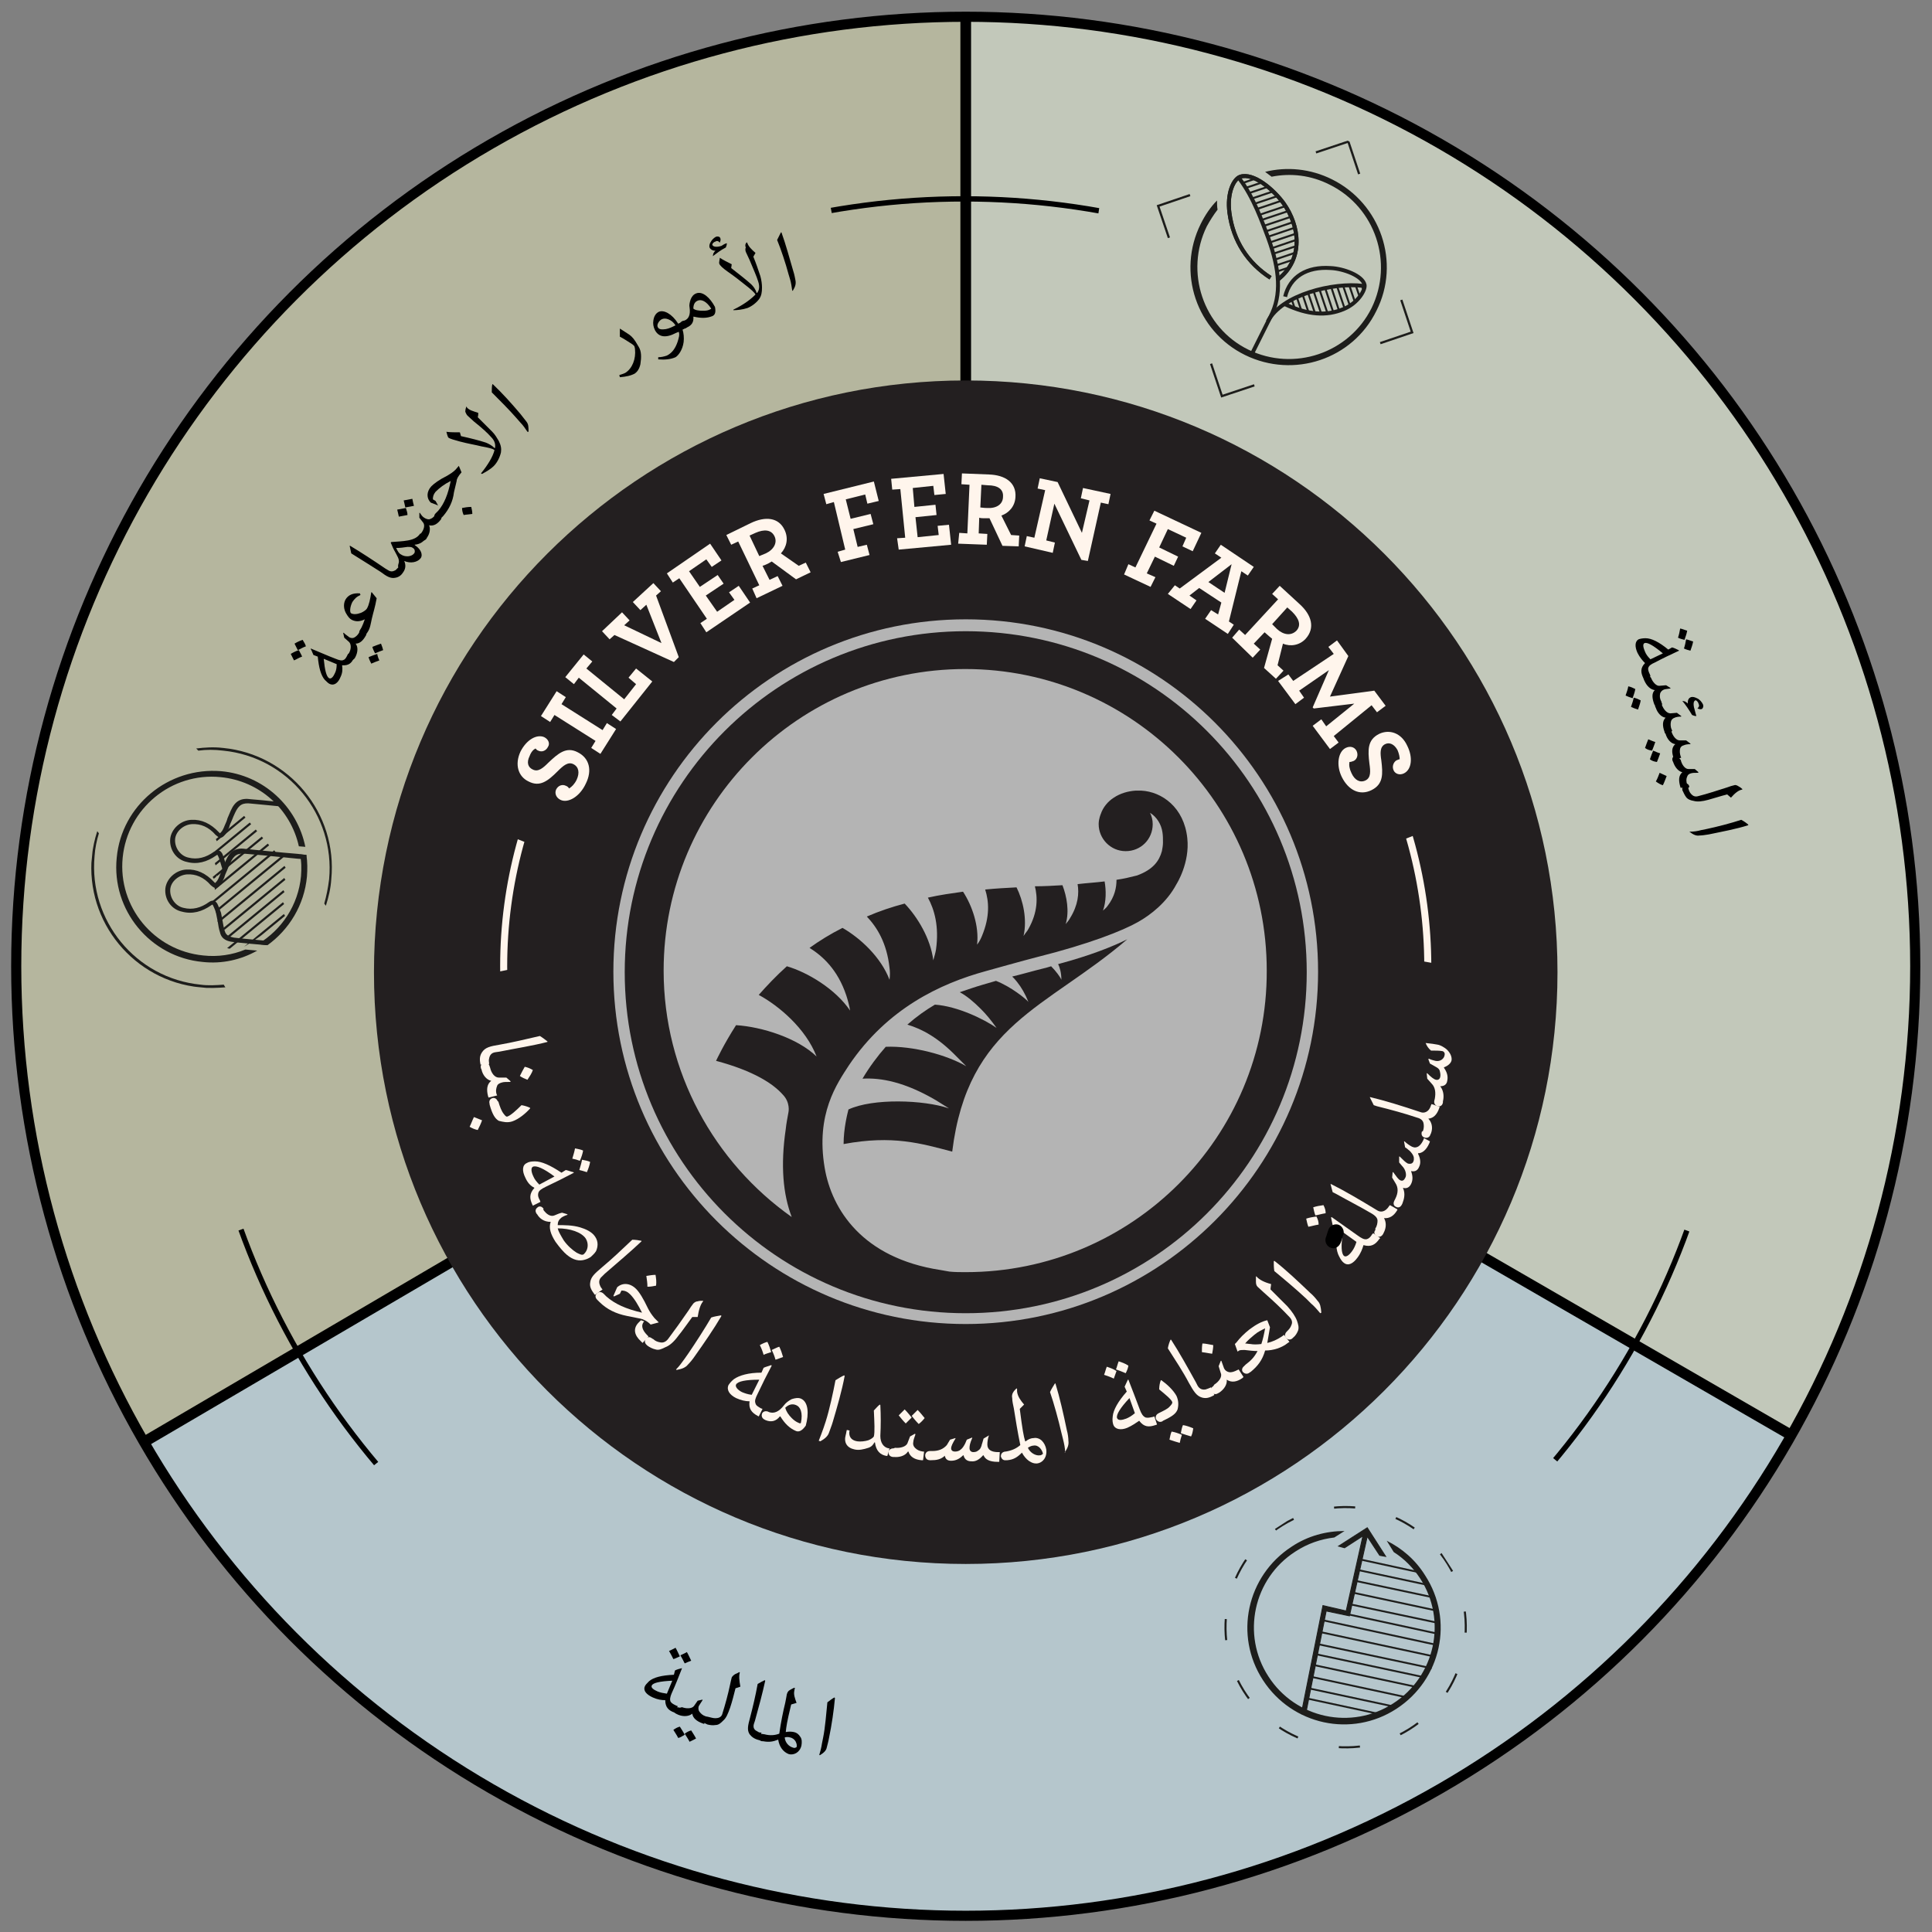 <?xml version="1.0" encoding="utf-8"?>
<!-- Generator: Adobe Illustrator 23.0.1, SVG Export Plug-In . SVG Version: 6.00 Build 0)  -->
<svg version="1.1" xmlns="http://www.w3.org/2000/svg" xmlns:xlink="http://www.w3.org/1999/xlink" x="0px" y="0px"
	 viewBox="0 0 357.5 357.5" style="enable-background:new 0 0 357.5 357.5;" xml:space="preserve">
<rect x="0" y="0" width="357.5" height="357.5" fill="#808080" stroke="none"/>
<style type="text/css">
	.st0{opacity:0.41;fill:#FFFFFF;}
	.st1{opacity:0.65;}
	.st2{opacity:0.26;fill:#B5BF30;}
	.st3{fill:#CAD3BD;}
	.st4{fill:#B6CFD8;}
	.st5{fill:none;stroke:#000000;stroke-width:1.874;stroke-miterlimit:10;}
	.st6{fill:none;stroke:#000000;stroke-width:1.976;stroke-miterlimit:10;}
	.st7{fill:#231F20;}
	.st8{fill:#FFF5EC;}
	.st9{clip-path:url(#SVGID_2_);fill:none;stroke:#FFF5EC;stroke-width:1.302;stroke-miterlimit:10;}
	.st10{clip-path:url(#SVGID_4_);}
	.st11{clip-path:url(#SVGID_6_);fill:#1D1D1B;}
	.st12{clip-path:url(#SVGID_8_);fill:#1D1D1B;}
	.st13{clip-path:url(#SVGID_10_);fill:#1D1D1B;}
	.st14{clip-path:url(#SVGID_12_);}
	
		.st15{clip-path:url(#SVGID_14_);fill:none;stroke:#1D1D1B;stroke-width:0.383;stroke-miterlimit:10;stroke-dasharray:3.909,7.818;}
	.st16{clip-path:url(#SVGID_14_);fill:#1D1D1B;}
	.st17{clip-path:url(#SVGID_14_);fill:none;stroke:#1D1D1B;stroke-width:0.337;stroke-linejoin:bevel;stroke-miterlimit:10;}
	.st18{clip-path:url(#SVGID_14_);fill:none;stroke:#1D1D1B;stroke-width:0.169;stroke-miterlimit:10;}
	.st19{clip-path:url(#SVGID_16_);}
	.st20{clip-path:url(#SVGID_18_);fill:none;stroke:#1D1D1B;stroke-width:0.414;stroke-miterlimit:10;}
	.st21{clip-path:url(#SVGID_18_);fill:none;stroke:#1D1D1B;stroke-width:0.73;stroke-miterlimit:10;}
	.st22{clip-path:url(#SVGID_20_);fill:none;stroke:#1D1D1B;stroke-width:0.365;stroke-miterlimit:10;}
	.st23{clip-path:url(#SVGID_22_);fill:none;stroke:#1D1D1B;stroke-width:0.365;stroke-miterlimit:10;}
	.st24{clip-path:url(#SVGID_24_);fill:#1D1D1B;}
	.st25{clip-path:url(#SVGID_26_);fill:none;stroke:#000000;stroke-width:0.988;stroke-miterlimit:10;}
	.st26{clip-path:url(#SVGID_28_);fill:none;stroke:#000000;stroke-width:0.988;stroke-miterlimit:10;}
	.st27{clip-path:url(#SVGID_30_);fill:none;stroke:#000000;stroke-width:0.988;stroke-miterlimit:10;}
	.st28{display:none;}
	.st29{display:inline;}
	.st30{fill:none;stroke:#FF00FF;stroke-width:0.2;stroke-miterlimit:10;}
	.st31{display:inline;fill:none;stroke:#FF00FF;stroke-width:0.2;stroke-miterlimit:10;}
</style>
<g id="Layer_1">
	<circle class="st0" cx="178.6" cy="178.8" r="175.7"/>
	<g class="st1">
		<path class="st2" d="M26.2,267.1l63.9-38.3C62.4,179.4,80.9,117.3,129,90.3C150,78.5,178.7,77,178.7,77l0.9-73.8
			c0,0-42.2-2.6-86.9,22.5C8.3,73.2-21.8,181.6,26.2,267.1z"/>
		<path class="st3" d="M178.7,3.1l0,74c56.6,0,101.7,46.6,101.7,101.7c0,24.1-12.8,49.9-12.8,49.9l63.9,36.9
			c0,0,22.9-35.6,22.9-86.8C354.4,81.9,276.7,3.1,178.7,3.1z"/>
		<path class="st4" d="M331.7,266.1L268,228.5c-28.6,49.3-92.6,67.4-141.7,37.9c-20.8-12.5-37.1-37.2-37.1-37.2l-63.1,37.9
			c0,0,18.2,36.9,62.9,62.8C173.5,378.9,281.2,352.6,331.7,266.1z"/>
	</g>
	<circle class="st5" cx="178.7" cy="178.8" r="175.7"/>
	<g>
		<g>
			<g>
				<path d="M55.9,121.5c-0.6,0.2-1,0.5-1.5,0.7c-0.2-0.4-0.4-0.8-0.6-1.2c0.5-0.3,0.9-0.5,1.5-0.7
					C55.6,120.9,55.8,121.2,55.9,121.5z M56.6,119.6c-0.6,0.2-1,0.5-1.5,0.7c-0.2-0.4-0.4-0.8-0.6-1.2c0.5-0.3,0.9-0.5,1.5-0.7
					C56.3,118.9,56.5,119.2,56.6,119.6z M63,125.3c-0.4,1-1.1,1.6-1.9,1.3c-0.3-0.1-0.6-0.4-1-0.8c-0.7-0.8-1.1-2.2-1.3-4.3
					l-0.8-0.3c-0.2-0.4-0.3-0.8-0.5-1.1l0-0.1c1.5,0.6,3,1.3,4.6,1.9c0.7,0.3,1.2,0.4,1.5,0.2c0.3-0.1,0.5-0.5,0.7-0.9l0.1-0.2
					l1.2,0.5l-0.1,0.2c-0.4,1-1,1.5-2.2,1.4C63.4,123.8,63.4,124.5,63,125.3z M59.9,121.9c0.2,2.1,0.5,3.3,1,3.6
					c0.4,0.2,0.8-0.3,1.1-1c0.2-0.4,0.3-0.9,0.3-1.6L59.9,121.9z"/>
				<path d="M64.6,120.8c0.4-0.7,0.4-1.6,0-2l-0.9-0.8l-0.2-0.9l0.1,0c0.4,0.4,0.8,0.6,1,0.8c0.3,0.2,0.7,0.2,0.9,0.1
					c0.4-0.2,0.7-0.5,1-1l0.1-0.2l1.2,0.6l-0.1,0.2c-0.5,0.9-1.1,1.5-1.9,1.5l0,0c0.5,0.6,0.4,1.6,0,2.4l-0.1,0.2
					c-0.3,0.5-0.7,0.5-1,0.4c-0.2-0.1-0.5-0.4-0.3-1L64.6,120.8z M70.2,122.2c-0.6,0.2-1,0.4-1.5,0.6c-0.2-0.4-0.4-0.8-0.5-1.2
					c0.5-0.2,1-0.4,1.6-0.6C69.9,121.5,70,121.8,70.2,122.2z M70.9,120.3c-0.6,0.2-1,0.4-1.5,0.6c-0.2-0.4-0.4-0.8-0.5-1.2
					c0.5-0.2,1-0.4,1.6-0.6C70.7,119.6,70.8,119.9,70.9,120.3z"/>
				<path d="M66.9,116.1c0.2-0.4,0.4-0.9,0.6-1.5l0,0c-0.8,0.4-1.6,0.5-2.4,0.1c-0.4-0.2-0.7-0.6-1-1.1c-0.5-0.8-0.6-1.8-0.2-2.6
					c0.5-0.9,1.4-1.3,2.7-1.2l0.1,0.3c-0.7,0.3-1.1,0.7-1.5,1.3c-0.5,1-0.5,2-0.2,2.1c0.4,0.2,1,0.2,1.8-0.1c0.5-0.2,1-0.6,1.1-0.8
					c0.4-0.7,0.6-1.7,0.8-3l0.1,0l0.9,1.1c-0.3,1.7-0.6,2.5-0.9,3.8c-0.2,0.9-0.3,1.8-0.8,2.5l-0.2,0.3c-0.3,0.5-0.7,0.4-1,0.3
					c-0.2-0.1-0.5-0.5-0.2-1L66.9,116.1z"/>
				<path d="M73.8,104.1c0.1-0.7-0.3-1.2-0.7-2c-0.3-0.5-0.5-1-0.8-1.7l0.1-0.1c1.1-0.1,2-0.1,3.1-0.3c1.1-0.2,1.8-0.6,2.2-1.2
					l0.1-0.1l1.1,0.8l-0.1,0.1c-0.5,0.7-1.1,1.1-2.1,1.2l0,0l0.1,0.1c1.2,0.8,1.4,1.8,1.1,2.3c-0.6,0.9-2,1.1-3.1,0.6l0,0
					c0.3,0.7,0.3,1.4-0.2,2.1c-0.3,0.5-0.8,0.9-1.4,1c-0.9,0.2-1.6-0.2-2.8-1.1c-1.7-1.1-3.5-2.2-5.4-3.4c-0.1-0.5-0.2-1-0.3-1.4
					l0.1,0c2,1.2,4.3,2.7,6.5,4.2l0.5,0.3c0.6,0.4,1,0.2,1.4,0c0.2-0.2,0.4-0.4,0.5-0.5C73.6,104.8,73.7,104.4,73.8,104.1z
					 M73.3,101.4c0.3,0.6,0.5,1,0.9,1.2c0.7,0.5,2,0.5,2.5-0.3c0.1-0.2,0.1-0.7-0.3-0.9c-0.2-0.2-0.5-0.2-1-0.2
					C74.7,101.3,74.1,101.4,73.3,101.4L73.3,101.4z"/>
				<path d="M75.4,95.3c-0.6,0.1-1.1,0.2-1.6,0.3c-0.1-0.5-0.2-0.9-0.3-1.3c0.5-0.1,1-0.2,1.6-0.3C75.3,94.6,75.4,94.9,75.4,95.3z
					 M76.6,93.6c-0.6,0.1-1.1,0.2-1.6,0.3c-0.1-0.5-0.2-0.9-0.3-1.3c0.5-0.1,1-0.2,1.6-0.3C76.4,92.9,76.5,93.2,76.6,93.6z
					 M77.9,98.7c0.5-0.6,0.8-1.5,0.4-2l-0.7-0.9l0-0.9l0.1,0c0.3,0.5,0.6,0.8,0.8,0.9c0.3,0.2,0.6,0.3,0.9,0.3
					c0.4-0.1,0.8-0.3,1.1-0.8l0.1-0.2l1.1,0.8l-0.1,0.2c-0.6,0.8-1.3,1.3-2.2,1.1l0,0c0.3,0.7,0.1,1.6-0.4,2.3l-0.1,0.2
					c-0.4,0.5-0.8,0.3-1,0.2c-0.2-0.2-0.4-0.5-0.1-1L77.9,98.7z"/>
				<path d="M81.1,94.5c1.1-1.3,1.8-3,2.3-5.5l0,0c-1.2,0.6-2.1,1.3-2.8,2c-0.4,0.5-0.5,0.9-0.5,1.4l0.5,0.3l0.5,0.9L81,93.5
					L79.7,93c-0.8-0.8-0.8-2,0.1-3c0.5-0.5,1.4-1.2,3-2c0.5-0.3,1-0.6,1.5-1.1l0.6-0.7l0,0l0.5,1.2c-0.6,0.7-0.9,1.2-0.9,1.6
					L84,91.1c-0.2,1.7-0.9,3.1-2,4.4l-0.4,0.4c-0.4,0.4-0.8,0.3-1,0.1c-0.2-0.2-0.4-0.6,0-1L81.1,94.5z M85.5,94
					c0.5-0.1,1.1-0.2,1.7-0.2c0.1,0.4,0.2,0.9,0.2,1.3c-0.6,0.1-1.1,0.1-1.6,0.2C85.6,94.9,85.5,94.4,85.5,94z"/>
				<path d="M86.3,75.2c0,0.1,0.1,0.1,0.1,0.2c0.4,0.5,1.2,0.7,2.1,1c0,0.2,0,0.5-0.1,0.8c0.9,0.9,1.8,1.8,2.7,2.7
					c0.5,0.5,0.9,1.2,1.2,1.7c0.4,0.8,0.5,1.4,0.4,2.1c-0.2,0.9-0.7,1.9-1.3,2.5c-0.7,0.7-1.5,1.1-2.2,1.5L89,87.6
					c1.3-1.6,2.2-3.1,2.5-4.3c-0.3-0.3-1.3-0.5-2.4-0.7c-1.2-0.3-2.5-0.5-4-0.9C84,81.4,83.3,81.2,83,81c-0.2-0.2-0.3-0.8-0.4-1.1
					l0,0c0.7,0.1,1.6,0.1,2.5,0.1l0.2,0.7c1.8,0.4,3.4,0.8,4.6,1.2c0.5,0.2,1.1,0.5,1.6,1l0.1,0c0.1-0.6,0-1.3-0.7-2
					c-0.7-0.8-1.7-1.7-3.2-2.9c-0.3-0.3-0.9-0.8-1.2-1.1c-0.2-0.2-0.3-0.5-0.4-0.7C86.1,75.8,86.2,75.5,86.3,75.2L86.3,75.2z"/>
				<path d="M97.6,79.9c-0.4-0.6-0.8-1.2-1.3-1.7l-0.7-0.8c-1.3-1.5-3.3-3.5-4.6-4.8c0-0.5,0-1.1,0.1-1.5l0.1,0
					c1.7,1.6,3.5,3.6,5.1,5.5c0.4,0.5,0.8,1,1.1,1.4c0.4,0.5,0.4,1,0.4,1.9L97.6,79.9z"/>
				<path d="M114.7,60.8l1.4,0.9c0.5,0.3,1,0.7,1.5,1.5l0.6,1c0.5,0.8,0.5,1.9,0.3,3.2c-0.2,0.9-0.6,1.4-1,1.7
					c-0.7,0.4-1.6,0.6-2.8,0.7l-0.1-0.4c0.3-0.1,0.7-0.2,1.1-0.4c1.3-0.8,2-2.6,1.8-4.4c0-0.2-0.1-0.4-0.1-0.5
					c-0.1-0.2-0.3-0.3-0.4-0.4c-0.8-0.5-1.5-1-2.3-1.4C114.7,61.9,114.7,61.4,114.7,60.8L114.7,60.8z"/>
				<path d="M126.5,59.4l0.6,1.2l-0.8,0.4c0.2,0.6,0.3,1.5,0.2,2.3c-0.2,1.5-1,2.5-1.5,2.8c-0.9,0.4-2,0.5-3.2,0.4l0-0.4
					c0.5,0,1-0.1,1.6-0.3c1-0.5,1.6-1.4,2-2.6c0.2-0.7,0.4-1.2,0.2-1.8l-0.5,0.2c-1.9,1-3.2,0.8-3.9-0.5c-0.3-0.6-0.4-1.2-0.3-1.8
					c0.1-0.7,0.4-1.3,1-1.6c0.9-0.4,2.4,0.3,3.6,2.2L126.5,59.4z M123.7,59.1c-0.5-0.2-0.9-0.2-1.3,0c-0.5,0.3-0.9,1-0.7,1.4
					c0.2,0.5,0.8,0.5,1.5,0.4c0.6-0.1,1.2-0.4,1.8-0.7C124.6,59.6,124.2,59.3,123.7,59.1z"/>
				<path d="M126.7,59.3c0.7-0.3,1.1-1,0.9-2.4c-0.1-0.4,0-0.9,0.2-1.5c0.2-0.5,0.5-0.9,1-1.1c1.2-0.5,2.6,0.8,3.5,2.5
					c0.2,1,0,1.5-0.5,1.7c-1,0.4-2.1,0.4-3.4,0.1l-0.1,0c0.1,1-0.3,1.6-1.2,2l-0.2,0.1c-0.5,0.2-0.9-0.1-1-0.4
					c-0.1-0.2-0.1-0.7,0.4-0.9L126.7,59.3z M130,57.5c0.4,0,0.9,0,1.3-0.2c0.1-0.1,0.3-0.1,0.3-0.2c-0.9-1.4-1.8-1.7-2.4-1.5
					c-0.6,0.2-0.9,0.7-0.9,1.5C128.6,57.4,129.3,57.5,130,57.5z"/>
				<path d="M134.5,45c0,0.3-0.1,0.6-0.2,0.8c-1,0.5-1.7,1.1-2.4,1.6l0,0l0.1-0.5c0.1-0.1,0.2-0.4,0.4-0.5l0,0
					c-0.5,0-0.9-0.2-1.1-0.6c-0.1-0.3,0-0.7,0.2-1c0.2-0.4,0.6-0.8,1-1c0.4-0.1,0.7,0,0.8,0.3c0.1,0.3,0,0.5-0.1,0.8l0,0
					c-0.2-0.2-0.3-0.3-0.5-0.3c-0.1,0-0.2,0-0.3,0.1c-0.4,0.1-0.6,0.4-0.6,0.6c0.2,0.5,1.1,0.4,1.7,0.2
					C133.8,45.3,134.1,45.1,134.5,45L134.5,45z M138.2,44.8c0,0.1,0,0.1,0.1,0.2c0.2,0.6,0.8,1.2,1.5,1.8c-0.1,0.2-0.3,0.5-0.4,0.7
					c0.5,1.2,0.9,2.4,1.3,3.6c0.2,0.7,0.3,1.5,0.3,2.1c0,0.9-0.1,1.5-0.5,2.1c-0.5,0.7-1.4,1.4-2.2,1.7c-0.9,0.3-1.9,0.4-2.6,0.4
					l0-0.1c1.9-0.9,3.2-1.9,4.1-2.8c-0.2-0.4-0.9-1-1.8-1.7c-1-0.8-2-1.6-3.3-2.5c-1-0.7-1.5-1.2-1.6-1.5c-0.1-0.2,0.1-0.9,0.1-1.1
					l0,0c0.6,0.4,1.4,0.8,2.2,1.2l-0.1,0.7c1.4,1.1,2.7,2.1,3.7,3c0.4,0.4,0.8,0.9,1,1.6l0.1,0c0.4-0.5,0.5-1.2,0.2-2.1
					c-0.3-1-0.9-2.3-1.6-4c-0.2-0.4-0.5-1.1-0.7-1.5c-0.1-0.3-0.1-0.6,0-0.8C137.8,45.3,138,45,138.2,44.8L138.2,44.8z"/>
				<path d="M146.6,53.8c-0.1-0.7-0.2-1.4-0.4-2.1l-0.3-1c-0.5-1.9-1.4-4.6-2.1-6.3c0.2-0.4,0.5-1,0.7-1.4l0.1,0
					c0.8,2.2,1.5,4.8,2.2,7.2c0.2,0.6,0.3,1.2,0.4,1.7c0.1,0.6,0,1.1-0.5,1.9L146.6,53.8z"/>
			</g>
		</g>
		<g>
			<g>
				<path d="M303,120.8c-0.5-1.1-0.5-2.1,0.2-2.5c0.3-0.1,0.7-0.2,1.3-0.2c1.1,0,2.5,0.7,4.2,2.1l0.7-0.4c0.4,0.1,0.8,0.3,1.2,0.5
					l0.1,0.1c-1.5,0.7-3,1.4-4.5,2.2c-0.7,0.3-1.1,0.6-1.2,1c-0.1,0.3,0.1,0.8,0.3,1.2l0.1,0.3l-1.2,0.6l-0.1-0.2
					c-0.5-1-0.6-1.9,0.3-2.8C303.9,122.2,303.4,121.6,303,120.8z M307.7,120.9c-1.8-1.5-2.9-2.1-3.4-1.9c-0.4,0.2-0.2,0.9,0.1,1.6
					c0.2,0.5,0.5,0.9,1,1.4L307.7,120.9z M310.5,118c0.2-0.6,0.3-1.1,0.4-1.7c0.5,0.1,0.9,0.3,1.3,0.4c-0.1,0.6-0.3,1.1-0.5,1.7
					C311.3,118.3,310.9,118.2,310.5,118z M311.6,120c0.2-0.6,0.3-1.1,0.4-1.7c0.5,0.1,0.9,0.3,1.3,0.4c-0.1,0.6-0.3,1.1-0.5,1.7
					C312.4,120.3,312,120.2,311.6,120z"/>
				<path d="M300.8,128.7c0.2-0.6,0.4-1.1,0.5-1.7c0.5,0.1,0.9,0.3,1.3,0.5c-0.1,0.6-0.3,1.1-0.5,1.7
					C301.5,129,301.2,128.9,300.8,128.7z M301.8,130.8c0.2-0.6,0.4-1.1,0.5-1.7c0.5,0.1,0.9,0.3,1.3,0.5c-0.1,0.6-0.3,1.1-0.5,1.7
					C302.5,131.1,302.2,131,301.8,130.8z M305.5,125.4c0.3,0.8,1,1.6,1.6,1.5l1.2-0.1l0.8,0.5l0,0.1c-0.6,0.1-1,0.1-1.2,0.2
					c-0.3,0.1-0.6,0.4-0.7,0.7c-0.1,0.5-0.1,0.9,0.2,1.5l0.1,0.2l-1.3,0.5l-0.1-0.2c-0.4-1.1-0.5-2,0.1-2.6l0,0
					c-0.8-0.1-1.5-0.8-1.9-1.7l-0.1-0.2c-0.2-0.6,0.1-0.9,0.3-1c0.2-0.1,0.7-0.1,0.9,0.5L305.5,125.4z"/>
				<path d="M307.5,130.4c0.3,0.8,0.9,1.6,1.6,1.6l1.2-0.1l0.8,0.6l0,0.1c-0.6,0-1,0.1-1.2,0.2c-0.3,0.1-0.6,0.3-0.7,0.7
					c-0.1,0.4-0.1,0.9,0.1,1.5l0.1,0.2l-1.3,0.5l-0.1-0.3c-0.4-1.1-0.4-2,0.2-2.6l0,0c-0.8-0.1-1.5-0.9-1.8-1.8l-0.1-0.2
					c-0.2-0.6,0.1-0.9,0.4-1c0.2-0.1,0.7,0,0.9,0.5L307.5,130.4z M313.9,132.5c-0.3,0-0.6-0.1-0.8-0.2c-0.6-1-1.2-1.9-1.8-2.6l0,0
					l0.5,0.1c0.1,0.1,0.4,0.2,0.5,0.4l0,0c0-0.6,0.1-1,0.6-1.2c0.3-0.1,0.7,0,1.1,0.2c0.5,0.2,0.9,0.7,1.1,1.1
					c0.2,0.4,0,0.8-0.2,0.9c-0.3,0.1-0.5,0-0.8-0.1l0,0c0.2-0.2,0.3-0.4,0.3-0.5c0-0.1,0-0.2-0.1-0.4c-0.1-0.4-0.5-0.7-0.6-0.6
					c-0.5,0.2-0.3,1.2-0.1,1.8C313.7,131.8,313.8,132.2,313.9,132.5L313.9,132.5z"/>
				<path d="M304.4,138.4c0.2-0.6,0.4-1.1,0.6-1.6c0.5,0.2,0.9,0.4,1.3,0.5c-0.2,0.6-0.4,1.1-0.6,1.6
					C305.1,138.8,304.8,138.7,304.4,138.4z M305.3,140.5c0.2-0.6,0.4-1.1,0.6-1.6c0.5,0.2,0.9,0.4,1.3,0.5c-0.2,0.6-0.4,1.1-0.6,1.6
					C306,140.9,305.7,140.8,305.3,140.5z M309.3,135.4c0.3,0.9,0.9,1.6,1.5,1.6l1.2,0l0.8,0.6l0,0.1c-0.6,0-1,0.1-1.2,0.2
					c-0.4,0.1-0.6,0.3-0.7,0.6c-0.1,0.4-0.1,0.9,0.1,1.5l0.1,0.2l-1.3,0.4l-0.1-0.3c-0.4-1.1-0.4-2,0.3-2.6l0,0
					c-0.8-0.1-1.5-0.9-1.8-1.9l-0.1-0.2c-0.2-0.6,0.1-0.9,0.4-1c0.2-0.1,0.7,0,0.9,0.6L309.3,135.4z"/>
				<path d="M308.4,143.6c-0.2,0.5-0.4,1.1-0.7,1.7c-0.4-0.1-0.9-0.4-1.3-0.7c0.3-0.5,0.5-1.1,0.7-1.6
					C307.5,143.2,308,143.4,308.4,143.6z M311,140.6c0.2,0.9,0.8,1.7,1.4,1.7l1.2,0l0.7,0.6l-0.1,0.1c-0.6,0-1,0-1.3,0.1
					c-0.4,0.1-0.6,0.3-0.7,0.6c-0.2,0.4-0.2,0.9,0,1.5l0.1,0.2l-1.3,0.4l-0.1-0.3c-0.3-1.1-0.3-2,0.4-2.6l0,0
					c-0.8-0.2-1.4-1-1.7-1.9l-0.1-0.2c-0.2-0.6,0.2-0.9,0.5-1c0.2-0.1,0.7,0,0.8,0.6L311,140.6z"/>
				<path d="M312.4,145.8c0.1,0.4,0.2,0.8,0.6,1.2c0.3,0.3,0.7,0.5,1.3,0.3c1.6-0.4,3.4-1,5.3-1.6c0.5-0.2,0.9-0.3,1.3-0.4
					c0.2-0.1,0.5,0,0.8,0.2c0.2,0.1,0.5,0.3,0.7,0.5l0,0.1c-0.7,0.1-1.4,0.7-2.1,1.5c-0.2-0.2-0.5-0.4-0.7-0.6
					c-1.2,0.3-2.4,0.7-3.5,1c-1.1,0.3-2,0.4-2.7,0.2c-0.6-0.1-1.1-0.3-1.4-0.7c-0.3-0.4-0.5-0.9-0.7-1.3l0-0.2
					c-0.1-0.6,0.2-0.9,0.5-1c0.2-0.1,0.7,0,0.8,0.6L312.4,145.8z"/>
				<path d="M312.7,153.9c0.7,0,1.4-0.1,2.1-0.3l1-0.2c1.9-0.4,4.6-1.1,6.4-1.7c0.4,0.2,1,0.6,1.3,0.9l0,0.1
					c-2.2,0.7-4.9,1.2-7.3,1.7c-0.6,0.1-1.3,0.2-1.7,0.2c-0.6,0.1-1.1-0.1-1.9-0.7L312.7,153.9z"/>
			</g>
		</g>
		<g>
			<g>
				<path d="M120.8,314.1c-1.1-0.5-1.8-1.2-1.5-2c0.1-0.3,0.4-0.6,0.8-1c0.8-0.7,2.3-1.1,4.6-1.2l0.2-0.8c0.4-0.2,0.8-0.3,1.2-0.4
					l0.1,0c-0.6,1.5-1.2,3.1-1.9,4.6c-0.3,0.7-0.4,1.2-0.2,1.6c0.2,0.3,0.6,0.5,1,0.7l0.3,0.1L125,317l-0.2-0.1
					c-1.1-0.4-1.7-1-1.7-2.3C122.4,314.6,121.7,314.5,120.8,314.1z M124.4,311c-2.3,0.1-3.6,0.4-3.8,0.9c-0.2,0.4,0.4,0.8,1.1,1.1
					c0.5,0.2,1,0.3,1.7,0.4L124.4,311z M124.6,307c-0.3-0.6-0.5-1-0.8-1.5c0.4-0.2,0.9-0.4,1.2-0.6c0.3,0.5,0.5,1,0.8,1.6
					C125.3,306.7,125,306.9,124.6,307z M126.7,307.8c-0.3-0.6-0.5-1-0.8-1.5c0.4-0.2,0.9-0.4,1.2-0.6c0.3,0.5,0.5,1,0.8,1.6
					C127.4,307.5,127.1,307.6,126.7,307.8z"/>
				<path d="M125.5,321.6c-0.3-0.6-0.6-1-0.9-1.5c0.4-0.3,0.8-0.5,1.2-0.6c0.3,0.5,0.6,0.9,0.9,1.5
					C126.2,321.3,125.9,321.5,125.5,321.6z M126.2,315.9c0.8,0.3,1.8,0.3,2.2-0.2l0.7-1l0.9-0.2l0,0.1c-0.3,0.5-0.6,0.9-0.7,1.1
					c-0.1,0.3-0.1,0.7,0.1,1c0.3,0.4,0.6,0.7,1.2,0.9l0.2,0.1l-0.5,1.3l-0.3-0.1c-1.1-0.4-1.8-1-1.9-1.8l0,0
					c-0.6,0.5-1.6,0.6-2.6,0.2l-0.2-0.1c-0.6-0.2-0.6-0.7-0.5-0.9c0.1-0.2,0.4-0.5,1-0.3L126.2,315.9z M127.6,322.3
					c-0.3-0.6-0.6-1-0.9-1.5c0.4-0.3,0.8-0.5,1.2-0.6c0.3,0.5,0.6,0.9,0.9,1.5C128.4,321.9,128,322.1,127.6,322.3z"/>
				<path d="M131.5,317.8c0.4,0.1,0.8,0.2,1.3,0.1c0.5-0.1,0.8-0.4,0.9-0.9c0.5-1.6,1-3.4,1.4-5.3c0.1-0.5,0.2-0.9,0.3-1.3
					c0.1-0.2,0.3-0.4,0.6-0.6c0.2-0.1,0.5-0.2,0.8-0.4l0.1,0.1c-0.2,0.6-0.1,1.5,0.1,2.6c-0.3,0.1-0.5,0.2-0.9,0.3
					c-0.3,1.2-0.6,2.4-1,3.6c-0.4,1.1-0.7,1.9-1.3,2.4c-0.4,0.4-0.8,0.8-1.4,0.8c-0.5,0.1-1.1,0-1.5-0.1l-0.2-0.1
					c-0.6-0.2-0.6-0.7-0.6-0.9c0.1-0.2,0.4-0.6,1-0.4L131.5,317.8z"/>
				<path d="M140.6,322l-0.1,0c-0.9-0.2-1.4-0.6-1.8-1.1c-0.5-0.8-0.3-1.6,0.1-3.1c0.5-1.9,1-4,1.4-6.2c0.5-0.3,0.9-0.5,1.3-0.7
					l0.1,0.1c-0.5,2.3-1.2,4.9-1.9,7.4l-0.2,0.6c-0.2,0.7,0.1,1.1,0.5,1.3c0.3,0.2,0.5,0.3,0.7,0.3l0.2,0L140.6,322z"/>
				<path d="M144,321.9c-1,0.4-1.7,0.5-2.8,0.3l-0.2,0c-0.6-0.1-0.7-0.6-0.6-0.9c0.1-0.2,0.3-0.6,0.9-0.4l0.1,0
					c1.1,0.3,2,0.2,2.8-0.1c0.3-2.1,0.7-4.1,1.1-5.7c0.1-0.4,0.2-1.1,0.3-1.6c0.1-0.3,0.2-0.6,0.6-0.8c0.2-0.1,0.5-0.3,0.8-0.4
					l0.1,0.1c-0.1,0.2-0.1,0.3-0.1,0.4c-0.2,0.7,0.1,1.5,0.4,2.3l-1,0.3c-0.8,3.3-0.9,4.1-1,5.1l0,0c0.5-0.1,1-0.1,1.5,0
					c0.5,0.1,0.9,0.4,1.2,0.9c0.3,0.4,0.3,1,0.2,1.6c-0.3,1.3-1.4,1.8-2.3,1.6C144.9,324.2,144.2,323.2,144,321.9L144,321.9z
					 M146.8,323.4c0.2,0.1,0.4,0,0.6-0.1c0.1-0.4,0-0.7-0.2-1.1c-0.2-0.3-0.5-0.6-1-0.7c-0.3-0.1-0.7-0.1-1,0
					C145.3,322.5,146,323.2,146.8,323.4z"/>
				<path d="M151.6,324.7c0.2-0.6,0.4-1.4,0.5-2.1l0.2-1c0.4-1.9,0.6-4.7,0.8-6.6c0.4-0.3,0.9-0.7,1.3-0.9l0.1,0.1
					c-0.2,2.3-0.6,5-1.1,7.4c-0.1,0.6-0.3,1.3-0.4,1.7c-0.1,0.6-0.5,1-1.3,1.5L151.6,324.7z"/>
			</g>
		</g>
	</g>
	<line class="st6" x1="178.7" y1="3.1" x2="178.7" y2="71.6"/>
	<line class="st6" x1="83.5" y1="233.5" x2="26.2" y2="267.1"/>
	<line class="st6" x1="272.5" y1="231.5" x2="331.5" y2="265.6"/>
	<g>
		<path class="st7" d="M178.7,70.4c-60.5,0-109.5,49-109.5,109.5c0,60.5,49,109.5,109.5,109.5s109.5-49,109.5-109.5
			C288.2,119.4,239.2,70.4,178.7,70.4z M178.7,245c-36,0-65.2-29.2-65.2-65.2c0-36,29.2-65.2,65.2-65.2s65.2,29.2,65.2,65.2
			C243.9,215.8,214.7,245,178.7,245z"/>
	</g>
	<g>
		<path class="st7" d="M195.8,178.4c0.3,0.6,0.6,1.6,0.6,2.9c-0.2-0.5-1-1.6-1.9-2.5c-0.9,0.3-1.9,0.5-3,0.8
			c-0.8,0.2-2.5,0.7-4.2,1.1c0.3,0.3,0.6,0.6,0.9,1c0.8,1,1.5,2.2,2.1,3.7c-0.5-0.6-3.2-2.8-6-3.9c-1.4,0.4-2.4,0.7-2.4,0.7
			c-1.4,0.4-2.8,0.9-4.3,1.4c1.3,0.7,2.6,1.8,3.9,3.1c1,1,1.9,2.1,2.9,3.5c-2.3-1.6-7.2-4-11.4-4.3c-1.7,1-3.4,2.2-5.1,3.7
			c2.7,0.8,5.7,2.4,9.1,5.9c0.6,0.6,1.2,1.2,1.8,1.8c-3.6-2.1-9.9-3.8-14.9-3.6c-1.5,1.7-3,3.7-4.3,5.9c3.4-0.2,7.8,0.6,13.6,4
			c0.8,0.5,1.6,1,2.4,1.5c-4.7-1.6-14.1-1.9-18.6,0.2c-0.2,0.8-0.9,3.5-0.9,6.4c9.1-1.7,14.4-0.1,20.1,1.4
			c2.9-23.6,17.5-26.5,32.4-39.3h0C206,175.1,201.8,176.8,195.8,178.4z"/>
		<path class="st7" d="M178.7,116.8c-34.8,0-63.1,28.2-63.1,63.1c0,34.8,28.2,63.1,63.1,63.1s63.1-28.2,63.1-63.1
			C241.8,145,213.6,116.8,178.7,116.8z M178.7,235.4c-1,0-2,0-3-0.1c-0.5-0.1-1.1-0.2-1.7-0.3c-14.4-2.2-20.1-11.2-21.4-18.9
			c-1.7-10,2.3-15.6,4.5-19c7.1-10.5,16.9-15.1,25.3-17.4c0,0,7.5-2.1,9.5-2.6c9.6-2.4,15.9-4.9,18.7-6.5c2.3-1.3,5.3-3.6,7.1-7
			c0,0,2.5-3.9,2-8.5c-0.6-5.7-4.7-8.6-8.5-8.8c-0.4,0-0.7,0-1.1,0c-1.4,0.1-2.8,0.5-4,1.3c-1.1,0.7-2,1.8-2.4,3
			c0,0-0.4,0.9-0.4,1.9v0c0,2.7,2.2,5,5,5c2.8,0,5-2.2,5-5c0-0.8-0.2-1.5-0.5-2.1c1.3,0.8,2.1,2.2,2.3,3.6c0.1,0.6,0.1,1.2,0.1,1.9
			c0,0.5-0.1,1.1-0.2,1.6c-0.5,1.8-1.6,3.4-4.6,4.5c-1.2,0.3-2.4,0.6-3.8,0.8c0,1.4-0.3,3.1-1.7,4.9c-0.2,0.3-0.5,0.5-0.8,0.8
			c0.6-1.7,0.6-3.7,0.3-5.4c-1.6,0.2-3.3,0.3-5,0.5c0.3,1.7,0.1,3.9-1.4,6.3c-0.2,0.4-0.5,0.7-0.8,1.1c0.7-2.4,0.2-5.1-0.6-7.2
			c-1.7,0.1-3.4,0.2-5.1,0.2c0.5,2,0.6,4.7-1.2,7.9c-0.2,0.4-0.6,0.8-0.9,1.3c0.7-3.1-0.1-6.6-1.3-9c-1.9,0.1-3.8,0.2-5.8,0.4
			c0.7,2.2,0.9,5-0.6,8.6c-0.2,0.5-0.5,1.1-0.9,1.6h0c0.4-3.4-0.9-7.2-2.6-9.8c-2.1,0.3-4.3,0.6-6.5,1.1c1.2,2.2,2.1,5.3,1.5,9.6
			c-0.1,0.6-0.3,1.3-0.5,2c-0.5-4-2.9-8-5.3-10.5c-2.3,0.6-4.7,1.4-7,2.4c1.9,2,3.7,4.9,4.2,9.5c0.1,0.7,0.1,1.4,0,2.2
			c-1.6-4.2-5.4-7.7-8.7-9.6c-2.2,1.1-4.3,2.4-6.1,3.7c2.4,1.5,5.2,4,6.8,8.8c0.2,0.6,0.6,2,0.7,2.8c-2.7-4-7.9-7.1-11.7-8.2
			c-2,1.8-3.7,3.6-5.2,5.3c3.7,2,8.7,6.2,10.7,11.4v0c-3.5-3.4-10.1-5.5-14.9-5.8c-2.3,3.6-3.5,6.2-3.7,6.6
			c7.1,1.9,10.6,4.3,12.3,6.2v0c1.5,1.5,1.1,3.3,1.1,3.3c-0.2,1.1-0.4,2.1-0.5,3.1c-1,6.8-0.5,12.1,1.1,16.3
			c-14.3-10.1-23.7-26.8-23.7-45.6c0-30.8,25-55.8,55.8-55.8c30.8,0,55.8,25,55.8,55.8C234.5,210.4,209.5,235.4,178.7,235.4z"/>
	</g>
	<g>
		<g>
			<path class="st8" d="M88.9,197l0-0.1c-0.2-1-0.1-1.6,0.3-2.2c0.6-0.9,1.5-1.1,3.3-1.4c2.3-0.4,4.8-1,7.4-1.6c0.5,0.3,1,0.7,1.4,1
				l0,0.1c-2.7,0.7-5.9,1.2-8.9,1.8l-0.7,0.1c-0.8,0.1-1.1,0.6-1.2,1.2c-0.1,0.3,0,0.7,0,0.8l0,0.2L88.9,197z"/>
			<path class="st8" d="M90.7,197.6c0.2,0.9,0.8,1.8,1.6,1.8l1.4,0l0.8,0.7l-0.1,0.1c-0.7,0-1.2,0-1.5,0.1c-0.4,0.1-0.8,0.3-0.9,0.6
				c-0.2,0.5-0.3,1-0.1,1.6l0.1,0.2l-1.6,0.4l-0.1-0.3c-0.3-1.2-0.2-2.2,0.6-2.8l0,0c-0.9-0.2-1.6-1.1-1.8-2.1l-0.1-0.2
				c-0.2-0.7,0.3-1,0.6-1.1c0.3-0.1,0.8,0,1,0.7L90.7,197.6z M98.6,198c-0.2,0.6-0.6,1.2-1,1.8c-0.5-0.2-1-0.4-1.4-0.7
				c0.3-0.6,0.6-1.2,0.9-1.7C97.6,197.5,98.1,197.7,98.6,198z"/>
			<path class="st8" d="M89.2,207.3c-0.2,0.6-0.5,1.2-0.8,1.8c-0.5-0.1-1-0.3-1.5-0.6c0.3-0.6,0.5-1.2,0.8-1.8
				C88.2,206.9,88.7,207.1,89.2,207.3z M92.2,203.8c0.3,1,0.6,1.8,1,2.3c0.3,0.4,0.5,0.6,0.7,0.5c0.6-0.2,1.6-1.1,2.6-2.1
				c0.6,0.1,1.2,0.3,1.6,0.5l0,0.1c-0.8,0.9-2.1,2-3.3,2.4c-0.9,0.3-1.7,0.1-2.5-0.1c-0.7-0.4-1.2-1.2-1.7-3l0-0.1
				c-0.2-0.7,0.2-1,0.5-1.1c0.3-0.1,0.8,0,1,0.6L92.2,203.8z"/>
			<path class="st8" d="M97.2,217.9c-0.6-1.2-0.6-2.3,0.3-2.7c0.3-0.2,0.8-0.3,1.5-0.3c1.2,0,2.8,0.7,4.9,2.1l0.8-0.5
				c0.5,0.1,0.9,0.3,1.4,0.4l0.1,0.1c-1.7,0.9-3.5,1.8-5.2,2.6c-0.8,0.4-1.3,0.7-1.4,1.2c-0.1,0.4,0,0.8,0.3,1.3l0.1,0.3l-1.4,0.7
				l-0.1-0.2c-0.5-1.1-0.6-2,0.4-3.1C98.1,219.4,97.6,218.8,97.2,217.9z M102.6,217.7c-2-1.5-3.4-2.1-4-1.8c-0.4,0.2-0.3,1,0.1,1.8
				c0.2,0.5,0.6,1,1.1,1.5L102.6,217.7z M105.9,214.4c0.2-0.7,0.4-1.3,0.5-1.9c0.5,0.1,1.1,0.2,1.5,0.4c-0.1,0.6-0.3,1.2-0.6,1.9
				C106.8,214.6,106.4,214.5,105.9,214.4z M107.2,216.5c0.2-0.7,0.4-1.3,0.5-1.9c0.5,0.1,1.1,0.2,1.5,0.4c-0.1,0.6-0.3,1.2-0.6,1.9
				C108,216.7,107.6,216.6,107.2,216.5z"/>
			<path class="st8" d="M100.5,223.8c0.6,0.9,1.4,1.4,2.1,1.1c0.5-0.2,0.9-0.4,1.4-0.5c0.4,0.1,0.7,0.2,1,0.3l0,0.1
				c-0.4,0.1-0.8,0.3-1.1,0.5c-0.5,0.4-0.7,0.8-0.7,1.4c1.3,0,2.7,0,4.1,0.4c1,0.3,2.2,0.8,2.8,1.7c0.7,1,0.5,2,0.2,2.7
				c-0.3,0.5-0.7,0.8-1,1.1c-0.3,0.2-0.7,0.4-1.1,0.5c-1,0.3-2.1,0.1-3.3-0.9c-0.6-0.5-1.3-1.3-2.1-2.4c-0.9-1.4-1.3-2.6-0.9-3.7
				l0,0c-1.3,0-2.1-0.7-2.5-1.4l-0.1-0.1c-0.4-0.6-0.1-1,0.2-1.2c0.2-0.2,0.7-0.3,1.1,0.3L100.5,223.8z M104.3,229.5
				c0.7,1,1.6,1.8,2.4,2.3c0.6,0.3,1,0.5,1.3,0.3c0.8-0.7,1-1.9,0.4-2.9c-0.8-1.2-2.9-1.9-5.2-1.9
				C103.3,227.8,103.7,228.5,104.3,229.5z"/>
			<path class="st8" d="M110.1,239.6l-0.1-0.1c-0.6-0.8-0.9-1.4-0.8-2.1c0.1-1.1,0.8-1.7,2.2-2.9c1.8-1.5,3.6-3.2,5.6-5.1
				c0.6,0,1.2,0.1,1.7,0.2l0,0.1c-2,1.9-4.5,4-6.8,6l-0.5,0.5c-0.6,0.5-0.6,1.1-0.4,1.6c0.1,0.3,0.3,0.6,0.4,0.7l0.1,0.1
				L110.1,239.6z"/>
			<path class="st8" d="M118.8,242.9c-0.7-1.4-1.4-2.6-2.2-3.4c-0.5-0.5-1-0.7-1.6-0.7l-0.3,0.6l-1.1,0.5l-0.1-0.1l0.7-1.6
				c1-0.9,2.4-0.8,3.5,0.3c0.6,0.6,1.3,1.7,2.2,3.6c0.3,0.6,0.7,1.2,1.2,1.8l0.8,0.8l0,0l-1.5,0.4c-0.7-0.7-1.4-1-1.9-1.1l-2.5-0.5
				c-2-0.4-3.7-1.2-5.1-2.6l-0.4-0.4c-0.5-0.5-0.3-1,0-1.2c0.2-0.2,0.7-0.4,1.2,0.1l0.5,0.5C113.8,241.3,115.8,242.2,118.8,242.9
				L118.8,242.9z M119.2,244.5L119.2,244.5c-0.7,0.8-0.3,1.7,0.6,2.6l0.2,0.2l-1.1,1.2l-0.3-0.3c-1.2-1.1-1.5-2.3-0.5-3.4
				c0.2-0.2,0.3-0.3,0.5-0.5L119.2,244.5z M121.3,235.9c0.1,0.6,0.2,1.3,0.1,2c-0.5,0.1-1,0.2-1.6,0.2c0-0.7-0.1-1.3-0.2-2
				C120.2,236,120.8,235.9,121.3,235.9z"/>
			<path class="st8" d="M120.9,247.8c0.3,0.3,0.7,0.5,1.3,0.6c0.5,0.1,1-0.1,1.4-0.6c1.2-1.6,2.5-3.4,3.8-5.3
				c0.3-0.5,0.6-0.9,0.9-1.3c0.2-0.2,0.5-0.4,0.8-0.4c0.3-0.1,0.6-0.1,1-0.1l0,0.1c-0.5,0.6-0.8,1.6-1,2.9c-0.3,0-0.6,0-1,0
				c-0.9,1.2-1.7,2.4-2.6,3.5c-0.8,1.1-1.6,1.8-2.4,2.1c-0.6,0.3-1.2,0.6-1.8,0.4c-0.5-0.1-1.1-0.4-1.5-0.7l-0.1-0.1
				c-0.5-0.4-0.4-0.9-0.2-1.2c0.2-0.2,0.6-0.5,1.2,0L120.9,247.8z"/>
			<path class="st8" d="M125.1,253.4c0.6-0.6,1.1-1.3,1.6-2l0.7-1c1.3-1.9,3.1-4.7,4.2-6.6c0.5-0.2,1.3-0.3,1.8-0.4l0.1,0.1
				c-1.4,2.4-3.2,5-4.9,7.4c-0.4,0.6-0.9,1.2-1.3,1.6c-0.4,0.5-1,0.8-2.1,1L125.1,253.4z"/>
			<path class="st8" d="M136.2,258.7c-1.2-0.6-1.8-1.5-1.4-2.4c0.2-0.3,0.5-0.7,1-1.1c1-0.7,2.7-1.2,5.1-1.2l0.4-0.9
				c0.4-0.2,0.9-0.3,1.4-0.5l0.1,0.1c-0.9,1.7-1.8,3.5-2.6,5.2c-0.4,0.8-0.6,1.3-0.4,1.8c0.1,0.4,0.5,0.6,1,0.9l0.3,0.1l-0.7,1.4
				l-0.2-0.1c-1.1-0.6-1.7-1.3-1.5-2.7C137.9,259.3,137.1,259.1,136.2,258.7z M140.5,255.3c-2.5,0-4,0.3-4.3,0.9
				c-0.2,0.4,0.3,1,1.1,1.4c0.5,0.2,1,0.4,1.8,0.5L140.5,255.3z M141.3,250.7c-0.2-0.7-0.4-1.2-0.7-1.8c0.5-0.3,1-0.5,1.4-0.6
				c0.3,0.6,0.5,1.2,0.7,1.9C142.1,250.4,141.7,250.5,141.3,250.7z M143.5,251.6c-0.2-0.7-0.4-1.2-0.7-1.8c0.5-0.2,1-0.5,1.4-0.6
				c0.3,0.6,0.5,1.2,0.7,1.9C144.3,251.3,143.9,251.5,143.5,251.6z"/>
			<path class="st8" d="M142.3,261.3c0.9,0.3,1.8,0,2.8-1.3c0.3-0.4,0.8-0.8,1.4-1.1c0.6-0.2,1.2-0.3,1.7-0.1c1.4,0.6,1.5,2.8,0.9,5
				c-0.7,1-1.3,1.2-1.8,1c-1.2-0.5-2.1-1.4-2.9-2.7l-0.1,0c-0.7,0.9-1.6,1.1-2.6,0.7l-0.2-0.1c-0.6-0.3-0.6-0.8-0.5-1.1
				c0.1-0.3,0.5-0.6,1.1-0.4L142.3,261.3z M146.5,262.4c0.4,0.4,0.8,0.7,1.3,0.9c0.2,0.1,0.3,0.1,0.4,0c0.4-1.9-0.1-3-0.9-3.3
				c-0.7-0.3-1.4-0.1-2,0.5C145.5,261.2,145.9,261.8,146.5,262.4z"/>
			<path class="st8" d="M151.5,266.6c0.3-0.7,0.6-1.6,0.9-2.4l0.4-1.2c0.7-2.2,1.4-5.5,1.8-7.6c0.5-0.3,1.1-0.7,1.6-0.9l0.1,0.1
				c-0.5,2.7-1.4,5.8-2.2,8.5c-0.2,0.7-0.5,1.4-0.7,2c-0.2,0.6-0.7,1.1-1.6,1.6L151.5,266.6z"/>
			<path class="st8" d="M164.2,269.4l-0.2,0c-1.1-0.2-1.9-0.9-2.1-2.5l-0.1,0c-0.2,0.4-0.5,0.8-1.1,1c-0.9,0.3-1.8,0.5-2.6,0.3
				c-1.4-0.3-2-1.3-1.6-2.7c0.1-0.3,0.1-0.6,0.2-0.9l0.5,0.1c-0.2,1,0.2,1.8,1.4,2c0.6,0.1,1.5,0,2.1-0.2c0.5-0.2,0.9-0.5,1-0.7
				c0.2-0.8,0.1-2.6,0-4.8c0.4-0.4,0.7-0.8,1.1-1.1l0.1,0.1c0.1,1.9,0.1,3.8,0,5.7c0,1.3,0.6,2.1,1.5,2.3l0.2,0L164.2,269.4z"/>
			<path class="st8" d="M165.6,267.9c1,0.1,2-0.2,2.3-0.8l0.5-1.3l0.9-0.5l0.1,0.1c-0.2,0.6-0.4,1.1-0.4,1.4c-0.1,0.4,0,0.8,0.3,1.1
				c0.4,0.4,0.8,0.6,1.5,0.7l0.2,0l-0.2,1.6l-0.3,0c-1.2-0.1-2.1-0.6-2.4-1.6l-0.1,0c-0.5,0.8-1.6,1.1-2.6,1l-0.2,0
				c-0.7-0.1-0.8-0.6-0.8-0.9c0-0.3,0.3-0.7,1-0.7L165.6,267.9z M167.6,263.4c-0.5-0.5-0.9-1-1.3-1.5c0.4-0.4,0.8-0.8,1.1-1.1
				c0.5,0.5,0.8,0.9,1.3,1.5C168.2,262.8,167.9,263.1,167.6,263.4z M170,263.5c-0.5-0.5-0.9-1-1.3-1.5c0.4-0.4,0.8-0.8,1.1-1.1
				c0.5,0.5,0.8,0.9,1.3,1.5C170.7,262.9,170.4,263.2,170,263.5z"/>
			<path class="st8" d="M184.9,270.5l-0.3,0c-1.6,0-2.3-0.5-2.6-1.2l-0.1,0c-0.7,0.8-1.4,1.2-2.2,1.1c-0.5,0-1.2-0.2-1.4-1.1l-0.1,0
				c-0.6,0.6-1.3,1-2.2,1c-0.7,0-1.1-0.3-1.2-1.1H175c-0.8,0.9-1.8,1-2.7,1l-0.2,0c-0.7,0-0.9-0.5-0.9-0.9c0-0.3,0.2-0.8,0.9-0.8
				l0.4,0c1.1,0,2-0.3,2.7-1.1l0.6-1l1-0.3l0,0.1c-0.5,0.8-0.8,1.4-0.8,1.8c0,0.4,0.3,0.6,0.7,0.6c0.4,0,0.8-0.1,1.1-0.4
				c0.3-0.2,0.6-0.7,0.8-1.1l0.3-0.7l1-0.4l0,0.1c-0.4,0.9-0.5,1.4-0.5,1.9c0,0.3,0.2,0.7,0.7,0.7c0.4,0,0.7-0.1,0.9-0.3
				c0.4-0.2,0.6-0.7,0.7-1.2c0.1-0.2,0.1-0.4,0.3-1l1-0.6l0,0c-0.2,0.5-0.3,1.2-0.3,1.7c0,1,0.8,1.4,2,1.4l0.3,0L184.9,270.5z"/>
			<path class="st8" d="M189.1,268.8c-0.8,0.8-1.5,1.3-2.7,1.4l-0.2,0c-0.7,0.1-0.9-0.4-1-0.7c0-0.3,0.1-0.8,0.8-0.9l0.1,0
				c1.2-0.2,2-0.6,2.7-1.2c-0.5-2.4-0.9-4.9-1.2-6.8c-0.1-0.5-0.3-1.3-0.3-1.9c-0.1-0.4,0-0.8,0.2-1.1c0.1-0.2,0.4-0.5,0.6-0.7
				l0.1,0.1c0,0.2,0,0.4,0,0.5c0.1,0.9,0.7,1.7,1.3,2.4l-0.8,0.8c0.5,3.9,0.7,5,1,6l0.1,0c0.5-0.4,1-0.6,1.5-0.6
				c0.5-0.1,1.1,0.1,1.5,0.5c0.4,0.4,0.7,1,0.8,1.6c0.2,1.5-0.7,2.5-1.7,2.6C190.9,270.9,189.8,270.1,189.1,268.8L189.1,268.8z
				 M192.4,269.3c0.2,0,0.4-0.1,0.6-0.3c-0.1-0.4-0.3-0.8-0.6-1.1c-0.3-0.3-0.7-0.5-1.2-0.4c-0.3,0-0.7,0.2-1,0.4
				C190.6,268.8,191.6,269.4,192.4,269.3z"/>
			<path class="st8" d="M197.1,268.8c0-0.8-0.2-1.7-0.4-2.5l-0.3-1.2c-0.5-2.2-1.4-5.5-2.1-7.5c0.2-0.5,0.6-1.1,0.9-1.6l0.1,0
				c0.8,2.6,1.5,5.7,2.1,8.6c0.2,0.7,0.3,1.5,0.3,2c0.1,0.7-0.1,1.3-0.7,2.2L197.1,268.8z"/>
			<path class="st8" d="M206.1,255.1c-0.6-0.3-1.2-0.5-1.8-0.7c0.2-0.5,0.3-1,0.5-1.5c0.6,0.2,1.2,0.4,1.8,0.8
				C206.4,254.2,206.3,254.6,206.1,255.1z M208.6,264.2c-1.2,0.5-2.3,0.3-2.6-0.6c-0.1-0.3-0.2-0.8-0.1-1.5c0.1-1.2,1-2.8,2.6-4.6
				l-0.4-0.9c0.2-0.4,0.4-0.9,0.6-1.3l0.1,0c0.7,1.8,1.4,3.6,2.1,5.5c0.3,0.8,0.6,1.3,1.1,1.5c0.4,0.1,0.8,0,1.3-0.1l0.3-0.1
				l0.5,1.5l-0.3,0.1c-1.2,0.4-2.1,0.4-3-0.8C210.2,263.3,209.5,263.8,208.6,264.2z M208.3,254.1c-0.7-0.3-1.2-0.5-1.8-0.7
				c0.2-0.5,0.3-1,0.5-1.5c0.6,0.2,1.2,0.4,1.8,0.8C208.7,253.3,208.5,253.7,208.3,254.1z M209,258.7c-1.7,1.8-2.5,3.1-2.3,3.7
				c0.2,0.5,0.9,0.4,1.7,0.1c0.5-0.2,1-0.5,1.6-1L209,258.7z"/>
			<path class="st8" d="M214.4,261.5c1-0.5,1.7-0.8,2.1-1.3c0.3-0.3,0.5-0.6,0.4-0.8c-0.2-0.5-1.3-1.4-2.4-2.3
				c0-0.6,0.1-1.2,0.3-1.7l0.1,0c1,0.7,2.2,1.8,2.8,2.9c0.4,0.9,0.4,1.7,0.2,2.5c-0.3,0.8-1,1.3-2.7,2.1l-0.1,0.1
				c-0.6,0.3-1-0.1-1.2-0.4c-0.1-0.3-0.1-0.8,0.5-1.1L214.4,261.5z M218.3,267c-0.7-0.2-1.3-0.4-1.9-0.6c0.1-0.5,0.2-1.1,0.4-1.5
				c0.6,0.1,1.2,0.3,1.9,0.6C218.5,266.1,218.4,266.5,218.3,267z M220.4,265.8c-0.7-0.2-1.3-0.4-1.9-0.6c0.1-0.5,0.2-1.1,0.4-1.5
				c0.6,0.1,1.2,0.3,1.9,0.6C220.7,265,220.6,265.4,220.4,265.8z"/>
			<path class="st8" d="M224.7,258.1l-0.1,0.1c-0.9,0.5-1.5,0.6-2.2,0.4c-1-0.3-1.5-1.1-2.4-2.7c-1.1-2.1-2.5-4.2-3.9-6.4
				c0.1-0.6,0.3-1.2,0.5-1.6l0.1,0c1.5,2.3,3.1,5.2,4.6,7.9l0.3,0.6c0.4,0.7,1,0.8,1.5,0.7c0.3-0.1,0.6-0.2,0.8-0.3l0.2-0.1
				L224.7,258.1z"/>
			<path class="st8" d="M222.5,248.6c0.6,0,1.3,0.2,2,0.3c0,0.5-0.1,1.1-0.2,1.6c-0.7-0.1-1.3-0.2-1.9-0.3
				C222.4,249.7,222.4,249.1,222.5,248.6z M224.7,256.2c0.8-0.5,1.5-1.4,1.2-2.1l-0.4-1.3l0.4-1l0.1,0c0.2,0.6,0.4,1.1,0.5,1.4
				c0.2,0.4,0.5,0.6,0.9,0.7c0.5,0.1,1-0.1,1.6-0.4l0.2-0.1l0.9,1.4l-0.2,0.2c-1,0.7-2,0.9-2.9,0.3l0,0c0.1,0.9-0.5,1.8-1.4,2.4
				l-0.2,0.1c-0.6,0.4-1,0-1.2-0.2c-0.2-0.3-0.2-0.8,0.3-1.1L224.7,256.2z"/>
			<path class="st8" d="M230.5,252.5c0.9-0.7,1.5-1.2,2.2-2.5l0,0c-0.7,0-1.6-0.1-2.4-0.2c-0.4,0-0.8,0-1,0.1l-0.3,0.2l0,0l-0.5-1.4
				l0.3-0.3c0.6-0.8,1.4-1.6,2.4-2.4c1.2-0.9,2.3-1.5,3.3-1.7l0.5,1.3l-0.5,2.9l0,0c0.9-0.2,1.8-0.6,2.7-1.2l0.4-0.3l1,1.3l-0.3,0.2
				c-1.1,0.9-2.7,1.4-4.2,1.4l0,0c-0.5,1.8-1.4,2.9-2.6,3.9l-0.3,0.2c-0.5,0.4-1,0.1-1.2-0.1c-0.2-0.2-0.3-0.7,0.2-1.1L230.5,252.5z
				 M233.4,248.7c0.3-0.9,0.5-1.8,0.7-2.9l0,0c-0.6,0.3-1.3,0.6-2,1.2c-0.6,0.5-1.2,1-1.7,1.6l0,0c0.3,0,0.7,0.1,1,0.1
				C231.9,248.8,232.6,248.8,233.4,248.7L233.4,248.7z"/>
			<path class="st8" d="M238.2,246.3c0.3-0.3,0.6-0.6,0.8-1.2c0.2-0.5,0-1-0.4-1.4c-1.4-1.5-3-3-4.7-4.5c-0.4-0.4-0.8-0.7-1.2-1.1
				c-0.2-0.2-0.3-0.5-0.3-0.9c0-0.3,0-0.6,0-1l0.1,0c0.5,0.6,1.5,1.1,2.7,1.4c0,0.3-0.1,0.6-0.1,1c1,1,2.1,2.1,3.1,3.1
				c0.9,1,1.5,1.9,1.8,2.7c0.2,0.6,0.4,1.2,0.2,1.8c-0.2,0.5-0.5,1-0.9,1.3l-0.1,0.1c-0.5,0.5-1,0.2-1.2,0c-0.2-0.2-0.4-0.7,0.1-1.2
				L238.2,246.3z"/>
			<path class="st8" d="M244.3,243c-0.5-0.6-1.1-1.3-1.7-1.8l-0.9-0.9c-1.7-1.6-4.2-3.7-5.9-5.1c-0.1-0.6-0.1-1.3-0.1-1.8l0.1-0.1
				c2.2,1.7,4.5,3.9,6.6,5.9c0.6,0.5,1.1,1.1,1.4,1.5c0.5,0.5,0.6,1.1,0.7,2.2L244.3,243z"/>
			<path class="st8" d="M244,226.6c-0.7,0.1-1.3,0.3-1.9,0.4c-0.2-0.5-0.3-1.1-0.4-1.5c0.6-0.2,1.2-0.3,1.9-0.4
				C243.9,225.7,244,226.1,244,226.6z M245.3,224.5c-0.7,0.1-1.3,0.3-1.9,0.4c-0.2-0.5-0.3-1.1-0.4-1.5c0.6-0.2,1.2-0.3,1.9-0.4
				C245.2,223.6,245.3,224,245.3,224.5z M251.2,232.7c-0.8,1.1-1.7,1.6-2.5,1c-0.3-0.2-0.6-0.6-0.9-1.2c-0.6-1.1-0.7-2.8-0.4-5.3
				l-0.8-0.5c-0.1-0.5-0.2-1-0.3-1.4l0.1-0.1c1.6,1.1,3.2,2.3,4.8,3.4c0.7,0.5,1.2,0.8,1.7,0.7c0.4-0.1,0.7-0.4,1-0.9l0.2-0.2
				l1.3,0.9l-0.2,0.2c-0.7,1-1.5,1.5-2.9,1.1C252.1,231.1,251.8,231.9,251.2,232.7z M248.5,228c-0.4,2.5-0.3,4,0.2,4.4
				c0.4,0.3,1-0.2,1.5-0.9c0.3-0.4,0.6-1,0.8-1.7L248.5,228z"/>
			<path class="st8" d="M254.5,227.3c0.3-0.4,0.4-1,0.4-1.4c0-0.4-0.2-0.8-1-1.3c-2.2-1.3-4.2-2.3-6.7-3.7l-0.6-0.3l-0.4-1.5l0.1,0
				c2.6,1.3,5.3,2.9,8.6,4.9c0.5,0.3,1.4,0.4,2.2-0.9l0.1-0.1l1.4,0.8l-0.1,0.2c-0.6,1-1.4,1.5-2.4,1.4l0,0c0.4,0.7,0.5,1.7-0.1,2.8
				l-0.1,0.2c-0.4,0.6-0.9,0.5-1.2,0.3c-0.3-0.2-0.6-0.6-0.2-1.1L254.5,227.3z"/>
			<path class="st8" d="M264.6,211.2l-0.1,0.3c-0.6,1.4-1.4,1.9-2.1,1.9l0,0.1c0.5,1,0.5,1.8,0.2,2.4c-0.2,0.5-0.6,1-1.5,0.8l0,0
				c0.3,0.8,0.4,1.6,0,2.4c-0.3,0.6-0.8,0.9-1.5,0.7l0,0c0.5,1.1,0.2,2.1-0.1,2.9l-0.1,0.2c-0.3,0.6-0.8,0.6-1.1,0.4
				c-0.3-0.1-0.6-0.5-0.3-1.1l0.2-0.4c0.5-1,0.6-2,0-2.9l-0.6-1l0.1-1l0.1,0c0.6,0.8,0.9,1.3,1.3,1.5c0.4,0.2,0.7,0,0.9-0.4
				c0.2-0.3,0.2-0.7,0.1-1.1c-0.1-0.4-0.3-0.8-0.7-1.2l-0.5-0.6l0-1.1l0.1,0c0.7,0.7,1.1,1.1,1.5,1.3c0.3,0.1,0.8,0.1,1-0.3
				c0.2-0.4,0.1-0.7,0.1-0.9c-0.1-0.4-0.4-0.8-0.8-1.2c-0.2-0.1-0.3-0.3-0.8-0.6l-0.2-1.1l0.1,0c0.4,0.4,1,0.8,1.4,1
				c0.9,0.4,1.6-0.2,2.1-1.3l0.1-0.3L264.6,211.2z"/>
			<path class="st8" d="M263.3,209.3c0.2-0.5,0.2-1.1,0.1-1.5c-0.1-0.4-0.4-0.8-1.2-1c-2.4-0.8-4.6-1.4-7.4-2.1l-0.6-0.2l-0.7-1.4
				l0-0.1c2.9,0.7,5.8,1.6,9.4,2.8c0.5,0.2,1.5,0.1,1.9-1.3l0.1-0.2l1.5,0.5l-0.1,0.3c-0.4,1.1-1,1.8-2,1.9l0,0
				c0.6,0.6,0.9,1.6,0.5,2.7l-0.1,0.2c-0.2,0.7-0.8,0.7-1.1,0.6c-0.3-0.1-0.7-0.4-0.5-1.1L263.3,209.3z"/>
			<path class="st8" d="M263.8,193c1,0.1,1.7,0.2,2.2,0.3c0.6,0.1,1.2,0.5,1.6,0.8c0.7,0.6,1.1,1.4,1,2.1c-0.1,0.5-0.6,1-1.4,1.3
				l0,0.1c0.5,0.7,0.8,1.5,0.6,2.4c-0.1,0.7-0.6,1-1.3,1l0,0c0.7,0.9,0.7,2,0.5,2.8l0,0.2c-0.1,0.7-0.7,0.8-1,0.7
				c-0.3-0.1-0.7-0.4-0.6-1l0.1-0.4c0.2-1.1,0.1-2.1-0.6-2.8l-0.8-0.9l-0.1-1l0.1,0c0.7,0.7,1.2,1.1,1.6,1.2
				c0.4,0.1,0.7-0.1,0.8-0.5c0.1-0.4,0-0.8-0.1-1.2c-0.2-0.5-0.6-0.6-1.8-1.3l-0.3-0.8l0.1-0.1c0.4,0.2,0.8,0.3,1.2,0.4
				c0.9,0.2,1.6-0.4,1.7-1c0.1-0.3,0-0.7-0.4-0.8c-0.5-0.1-1.3-0.1-2.1-0.1C264.3,194,264,193.5,263.8,193L263.8,193z"/>
		</g>
	</g>
	<g>
		<defs>
			<polygon id="SVGID_1_" points="270.2,179.1 176.2,162.5 82.6,181.8 82.6,150.1 178.2,187.7 270.2,151.2 			"/>
		</defs>
		<clipPath id="SVGID_2_">
			<use xlink:href="#SVGID_1_"  style="overflow:visible;"/>
		</clipPath>
		<circle class="st9" cx="178.7" cy="178.8" r="85.5"/>
	</g>
	<g id="Artwork_18">
		<g>
			<defs>
				
					<rect id="SVGID_3_" x="17" y="138.3" transform="matrix(9.757598e-02 -0.995 0.995 9.757598e-02 -124.398 183.933)" width="44.5" height="44.5"/>
			</defs>
			<clipPath id="SVGID_4_">
				<use xlink:href="#SVGID_3_"  style="overflow:visible;"/>
			</clipPath>
			<g class="st10">
				<defs>
					
						<rect id="SVGID_5_" x="17" y="138.3" transform="matrix(9.757598e-02 -0.995 0.995 9.757598e-02 -124.398 183.933)" width="44.5" height="44.5"/>
				</defs>
				<clipPath id="SVGID_6_">
					<use xlink:href="#SVGID_5_"  style="overflow:visible;"/>
				</clipPath>
				<path class="st11" d="M36.7,138.9c1.5-0.2,3-0.2,4.6,0c12,1.2,20.7,11.9,19.6,23.8c-0.2,1.6-0.5,3.1-0.9,4.5l0.3,0.4
					c0.5-1.6,0.9-3.2,1-4.9c1.2-12.2-7.8-23.1-20-24.3c-1.7-0.2-3.4-0.1-5,0.1L36.7,138.9z"/>
				<path class="st11" d="M41.4,182.2c-1.4,0.1-2.9,0.2-4.3,0c-12-1.2-20.7-11.9-19.6-23.8c0.1-1.5,0.4-2.9,0.8-4.2l-0.3-0.4
					c-0.5,1.5-0.8,3-1,4.6c-1.2,12.2,7.8,23.1,20,24.3c1.6,0.2,3.2,0.1,4.7,0L41.4,182.2z"/>
				<path class="st11" d="M51.7,149.2c-0.2,0-4.9-0.5-5.2-0.5c-1.6-0.2-2.3,0.2-3,1.7c-0.2,0.4-0.4,0.9-0.6,1.4
					c-0.2,0.4-0.4,0.9-0.5,1.3c-0.3,0.6-0.5,1.1-0.8,1.4c-0.2,0.2-0.4,0.5-0.8,0.5c-0.4,0-0.6-0.3-0.9-0.5c-1.3-1.5-2.8-2.1-4.4-2
					c-1.6,0.1-3,1.4-3.1,2.8c-0.1,1.6,1,3.1,2.5,3.4c1.6,0.4,3.2,0,4.7-1.1c0.3-0.2,0.6-0.3,0.9-0.2c0.2,0,0.4,0.2,0.6,0.5
					c0.3,0.6,0.8,2.4,0.9,2.9l-0.8,0.2c-0.2-0.6-0.6-2.2-0.9-2.7c0-0.1-0.1-0.1-0.1-0.1c0,0-0.1,0-0.2,0.1c-1.7,1.2-3.5,1.7-5.4,1.2
					c-2-0.4-3.3-2.3-3.1-4.3c0,0,0,0,0,0c0.2-1.8,1.9-3.4,3.9-3.5c1.9-0.1,3.6,0.7,5.1,2.3c0.1,0.1,0.2,0.2,0.2,0.2
					c0,0,0.1-0.1,0.2-0.2c0.3-0.3,0.5-0.8,0.7-1.3c0.2-0.4,0.4-0.9,0.5-1.3c0.2-0.5,0.4-0.9,0.6-1.4c0.8-1.8,1.9-2.4,3.8-2.1
					c0.2,0,3.5,0.3,5.2,0.5L51.7,149.2z"/>
			</g>
			<g class="st10">
				<defs>
					<path id="SVGID_7_" d="M38.9,166.9c0.3,0.5,0.9,0.3,1.1,0.9c0.3,1.1,0.1,0.6,0.4,1.7c0.3,1,0.3,3.1,1.2,3.6
						c3.1,1.6,12.4,1.5,12.7,1.3l1.8-16.2c-0.4,0-10.5-1.1-10.8-1.2c-1.8-0.2-2.7,0.5-3.4,2.1c-0.4,0.9-0.4,1.4-0.8,2.3
						c-0.2,0.5-0.3,1.1-0.6,1.6c-0.2,0.2-0.6,0.4-0.6,0.9c0,0.1,0,0.5,0.7,0c0.3-0.3-0.2,0.6-0.8,1.4
						C39.4,166.1,38.9,166.8,38.9,166.9C38.9,166.9,38.9,166.9,38.9,166.9"/>
				</defs>
				<clipPath id="SVGID_8_">
					<use xlink:href="#SVGID_7_"  style="overflow:visible;"/>
				</clipPath>
				
					<rect x="31.7" y="172.6" transform="matrix(0.773 -0.635 0.635 0.773 -99.369 68.134)" class="st12" width="27.6" height="0.4"/>
				
					<rect x="32.8" y="174" transform="matrix(0.773 -0.635 0.635 0.773 -99.97 69.138)" class="st12" width="27.6" height="0.4"/>
				
					<rect x="30.1" y="170.8" transform="matrix(0.773 -0.635 0.635 0.773 -98.314 67.432)" class="st12" width="29.8" height="0.4"/>
				
					<rect x="28.7" y="168.8" transform="matrix(0.773 -0.635 0.635 0.773 -97.05 66.856)" class="st12" width="32.3" height="0.4"/>
				
					<rect x="27.5" y="167" transform="matrix(0.773 -0.635 0.635 0.773 -96.018 66.14)" class="st12" width="33.7" height="0.4"/>
				
					<rect x="26.6" y="166.3" transform="matrix(0.773 -0.635 0.635 0.773 -96.037 64.796)" class="st12" width="31.7" height="0.4"/>
				
					<rect x="25.9" y="166.2" transform="matrix(0.773 -0.635 0.635 0.773 -96.543 63.16)" class="st12" width="28.1" height="0.4"/>
				
					<rect x="24.7" y="164.9" transform="matrix(0.773 -0.635 0.635 0.773 -95.977 62.165)" class="st12" width="28.1" height="0.4"/>
				
					<rect x="23.7" y="163.6" transform="matrix(0.773 -0.635 0.635 0.773 -95.412 61.17)" class="st12" width="28" height="0.4"/>
				
					<rect x="22.6" y="162.3" transform="matrix(0.773 -0.635 0.635 0.773 -94.846 60.173)" class="st12" width="28" height="0.4"/>
				
					<rect x="21.5" y="161" transform="matrix(0.773 -0.635 0.635 0.773 -94.281 59.18)" class="st12" width="28" height="0.4"/>
				
					<rect x="20.4" y="159.8" transform="matrix(0.773 -0.635 0.635 0.773 -93.715 58.184)" class="st12" width="28" height="0.4"/>
			</g>
			<g class="st10">
				<defs>
					
						<rect id="SVGID_9_" x="17" y="138.3" transform="matrix(9.757598e-02 -0.995 0.995 9.757598e-02 -124.398 183.933)" width="44.5" height="44.5"/>
				</defs>
				<clipPath id="SVGID_10_">
					<use xlink:href="#SVGID_9_"  style="overflow:visible;"/>
				</clipPath>
				<path class="st13" d="M56.7,158.2l-0.1,0.8l-1.5-0.1c-4.8-0.5-9.3-0.9-9.5-0.9c-1.6-0.2-2.3,0.2-3,1.7c-0.2,0.4-0.4,0.9-0.6,1.4
					c-0.2,0.4-0.4,0.9-0.5,1.3c-0.3,0.6-0.5,1.1-0.8,1.4c-0.2,0.2-0.4,0.5-0.8,0.5c-0.4,0-0.6-0.3-0.9-0.5c-1.3-1.5-2.8-2.1-4.4-2
					c-1.5,0.1-3,1.3-3.1,2.8c0,0,0,0,0,0c-0.1,1.6,1,3.1,2.5,3.4c1.6,0.4,3.2,0,4.7-1.1c0.3-0.2,0.6-0.3,0.9-0.2
					c0.2,0,0.4,0.2,0.6,0.5c0.3,0.6,0.5,1.2,0.7,1.7c0.1,0.5,0.2,1.1,0.3,1.6c0.1,0.6,0.2,1.2,0.4,1.8c0.2,0.7,0.7,1,1.7,1.2
					c0.6,0.1,6.1,0.6,6.1,0.6l-0.1,0.8c-0.2,0-5.6-0.5-6.2-0.6c-0.9-0.1-2.1-0.4-2.4-1.8c-0.2-0.6-0.3-1.2-0.4-1.9
					c-0.1-0.5-0.2-1-0.3-1.5c-0.1-0.5-0.3-1-0.6-1.6c0-0.1-0.1-0.1-0.1-0.1c0,0-0.1,0-0.2,0.1c-1.7,1.2-3.5,1.7-5.4,1.2
					c-2-0.4-3.3-2.3-3.1-4.3c0,0,0,0,0,0c0.2-1.8,1.9-3.4,3.9-3.5c1.9-0.1,3.6,0.7,5.1,2.3c0.1,0.1,0.2,0.2,0.2,0.2
					c0,0,0.1-0.1,0.2-0.2c0.3-0.3,0.5-0.8,0.7-1.3c0.2-0.4,0.4-0.9,0.5-1.3c0.2-0.5,0.4-0.9,0.6-1.4c0.8-1.8,1.9-2.4,3.8-2.1
					c0.2,0,6.7,0.7,9.5,0.9L56.7,158.2z"/>
				<path class="st13" d="M55.7,162.1c-0.5,5.4-3.6,10-8,12.6l1.8,0.2c4-2.9,6.8-7.4,7.3-12.7c0.1-1.3,0.1-2.7-0.1-4l-1.2-0.1
					C55.8,159.4,55.8,160.7,55.7,162.1"/>
				<path class="st13" d="M21.6,158.7c-1,9.7,6.2,18.4,15.9,19.3c3.6,0.4,7.1-0.4,10.1-2.1l-2.2-0.2c-2.4,1-5.1,1.4-7.8,1.1
					c-9.1-0.9-15.8-9-14.9-18.1c0.9-9.1,9-15.8,18.1-14.9c7.3,0.7,13,6,14.5,12.8l1.2,0.1c-1.5-7.4-7.7-13.3-15.6-14
					C31.2,141.9,22.5,149,21.6,158.7"/>
			</g>
		</g>
	</g>
	<g id="Artwork_20">
		<g>
			<defs>
				
					<rect id="SVGID_11_" x="226.5" y="278.6" transform="matrix(0.84 -0.543 0.543 0.84 -123.627 183.523)" width="44.9" height="44.9"/>
			</defs>
			<clipPath id="SVGID_12_">
				<use xlink:href="#SVGID_11_"  style="overflow:visible;"/>
			</clipPath>
			<g class="st14">
				<defs>
					
						<rect id="SVGID_13_" x="226.5" y="278.6" transform="matrix(0.84 -0.543 0.543 0.84 -123.627 183.523)" width="44.9" height="44.9"/>
				</defs>
				<clipPath id="SVGID_14_">
					<use xlink:href="#SVGID_13_"  style="overflow:visible;"/>
				</clipPath>
				<path class="st15" d="M266.6,287.5c7.5,9.7,5.7,23.7-4,31.2c-9.7,7.5-23.7,5.7-31.2-4c-7.5-9.7-5.7-23.7,4-31.2
					C245.2,276,259.1,277.8,266.6,287.5z"/>
				<path class="st16" d="M256.6,285.1l1.3,2.1c1.9,1.2,3.6,2.9,4.9,4.9c5,7.7,2.8,18.1-5,23.1c-7.7,5-18.1,2.8-23.1-5
					c-5-7.7-2.8-18.1,5-23.1c2.3-1.5,4.7-2.3,7.2-2.6l1.9-1.2c-3.4,0-6.8,0.9-9.8,2.9c-8.3,5.4-10.7,16.4-5.3,24.7
					c5.4,8.3,16.4,10.7,24.7,5.3c8.3-5.4,10.7-16.4,5.3-24.7C261.9,288.6,259.4,286.5,256.6,285.1"/>
				<line class="st17" x1="241.9" y1="314.3" x2="255.4" y2="317.2"/>
				<line class="st17" x1="242.1" y1="312.4" x2="258" y2="315.8"/>
				<line class="st17" x1="242.7" y1="310.3" x2="260.4" y2="314.1"/>
				<line class="st17" x1="243.1" y1="308.1" x2="262.3" y2="312.2"/>
				<line class="st17" x1="243.5" y1="306.1" x2="263.7" y2="310.4"/>
				<line class="st17" x1="243.7" y1="304.2" x2="264.9" y2="308.7"/>
				<line class="st17" x1="244.3" y1="302" x2="265.3" y2="306.5"/>
				<line class="st17" x1="244.7" y1="299.8" x2="265.5" y2="304.3"/>
				<line class="st17" x1="245.2" y1="297.8" x2="266" y2="302.3"/>
				<line class="st17" x1="250" y1="296.9" x2="266.1" y2="300.3"/>
				<line class="st17" x1="250.3" y1="294.7" x2="265.7" y2="298"/>
				<line class="st17" x1="250.7" y1="292.5" x2="265.3" y2="295.6"/>
				<line class="st17" x1="251.2" y1="290.5" x2="264.3" y2="293.3"/>
				<line class="st17" x1="251.4" y1="288.5" x2="262.9" y2="291"/>
				<polygon class="st16" points="255.3,287.8 256.4,288 253,282.7 247.7,286.1 248.8,286.4 252.2,284.2 249.1,298.1 244.8,297.1 
					240.8,317.1 241.6,317.2 245.4,298.1 249.7,299 253,284.3 				"/>
				<polygon class="st18" points="255.3,287.8 256.4,288 253,282.7 247.7,286.1 248.8,286.4 252.2,284.2 249.1,298.1 244.8,297.1 
					240.8,317.1 241.6,317.2 245.4,298.1 249.7,299 253,284.3 				"/>
			</g>
		</g>
	</g>
	<g id="Artwork_19">
		<g>
			<defs>
				
					<rect id="SVGID_15_" x="211.1" y="23.2" transform="matrix(0.445 -0.895 0.895 0.445 87.367 240.508)" width="53.2" height="53.2"/>
			</defs>
			<clipPath id="SVGID_16_">
				<use xlink:href="#SVGID_15_"  style="overflow:visible;"/>
			</clipPath>
			<g class="st19">
				<defs>
					
						<rect id="SVGID_17_" x="211.1" y="23.2" transform="matrix(0.445 -0.895 0.895 0.445 87.367 240.508)" width="53.2" height="53.2"/>
				</defs>
				<clipPath id="SVGID_18_">
					<use xlink:href="#SVGID_17_"  style="overflow:visible;"/>
				</clipPath>
				<polyline class="st20" points="243.5,28.2 249.5,26.2 251.5,32.2 				"/>
				<polyline class="st20" points="255.4,63.5 261.3,61.5 259.3,55.5 				"/>
				<polyline class="st20" points="220.2,36.1 214.3,38.1 216.3,44 				"/>
				<polyline class="st20" points="232.1,71.3 226.1,73.3 224.1,67.3 				"/>
				<path class="st21" d="M229.3,33c2.7,3.5,4.3,8.2,5.4,11.1c2.1,5.8,2.5,10.5,0.4,14.5l-3.4,6.8"/>
				<path class="st21" d="M235.1,51.4c-4.2-2.7-6.9-6.8-7.6-12c-0.5-3.7,0.8-6.3,2-6.7c2.4-0.8,6.1,2.3,8,4.9c3,4.2,3.8,10.3-1,14.1
					"/>
				<path class="st21" d="M235.1,51.4c-4.2-2.7-6.9-6.8-7.6-12c-0.5-3.7,0.8-6.3,2-6.7c2.4-0.8,6.1,2.3,8,4.9c3,4.2,3.8,10.3-1,14.1
					"/>
				<path class="st21" d="M252.2,52.9c-5.4-0.7-15.1,1.6-17.6,6.6"/>
				<path class="st21" d="M237.8,56.3c4.2,2,7.7,2.2,10.8,0.9c2.7-1.1,4.1-3.6,3.9-4.5c-0.4-1.7-3.9-3-6.3-3.1
					c-4.4-0.3-7.5,1.6-8.4,5.3"/>
			</g>
			<g class="st19">
				<defs>
					<path id="SVGID_19_" d="M237.9,56c7.4,4.6,13.7,0.2,14.4-3.2C246.3,52.3,240.4,54.3,237.9,56"/>
				</defs>
				<clipPath id="SVGID_20_">
					<use xlink:href="#SVGID_19_"  style="overflow:visible;"/>
				</clipPath>
				<line class="st22" x1="236.3" y1="51" x2="242.4" y2="69.1"/>
				<line class="st22" x1="237.4" y1="50.6" x2="243.5" y2="68.7"/>
				<line class="st22" x1="238.4" y1="50.3" x2="244.8" y2="69.4"/>
				<line class="st22" x1="239.5" y1="49.9" x2="245.9" y2="69.1"/>
				<line class="st22" x1="240.5" y1="49.6" x2="247.1" y2="69.1"/>
				<line class="st22" x1="241.5" y1="49.2" x2="248.1" y2="68.8"/>
				<line class="st22" x1="242.6" y1="48.9" x2="249.1" y2="68.3"/>
				<line class="st22" x1="243.6" y1="48.5" x2="250.1" y2="67.9"/>
				<line class="st22" x1="244.7" y1="48.2" x2="251.1" y2="67.5"/>
				<line class="st22" x1="245.7" y1="47.9" x2="252.2" y2="67.1"/>
				<line class="st22" x1="246.7" y1="47.5" x2="253" y2="66"/>
				<line class="st22" x1="248.5" y1="45.8" x2="255.1" y2="65.3"/>
				<line class="st22" x1="247.8" y1="47.2" x2="254" y2="65.7"/>
				<line class="st22" x1="249.3" y1="44.7" x2="255.5" y2="63.3"/>
				<line class="st22" x1="250.8" y1="45.7" x2="256.4" y2="62.5"/>
			</g>
			<g class="st19">
				<defs>
					<path id="SVGID_21_" d="M231.8,32.8c-0.9-0.4-2.7-0.2-2.7-0.2s1.8,3,4.2,7.7c2.4,4.7,3.1,11.4,3.1,11.4s1.3,0,2.7-3.3
						s0.8-6-0.5-9.1C237.2,36.4,232.8,33.4,231.8,32.8C231.8,32.9,231.8,32.8,231.8,32.8"/>
				</defs>
				<clipPath id="SVGID_22_">
					<use xlink:href="#SVGID_21_"  style="overflow:visible;"/>
				</clipPath>
				<line class="st23" x1="246.4" y1="44.5" x2="228.3" y2="50.6"/>
				<line class="st23" x1="246" y1="43.5" x2="227.9" y2="49.5"/>
				<line class="st23" x1="246.7" y1="45.6" x2="228.6" y2="51.6"/>
				<line class="st23" x1="247.1" y1="46.6" x2="229" y2="52.7"/>
				<line class="st23" x1="245.7" y1="42.4" x2="226.6" y2="48.9"/>
				<line class="st23" x1="245.3" y1="41.4" x2="226.2" y2="47.8"/>
				<line class="st23" x1="245" y1="40.3" x2="225.5" y2="46.9"/>
				<line class="st23" x1="244.6" y1="39.3" x2="225.1" y2="45.9"/>
				<line class="st23" x1="244.3" y1="38.3" x2="224.9" y2="44.8"/>
				<line class="st23" x1="243.9" y1="37.2" x2="224.5" y2="43.7"/>
				<line class="st23" x1="243.6" y1="36.2" x2="224.3" y2="42.7"/>
				<line class="st23" x1="243.2" y1="35.1" x2="223.9" y2="41.6"/>
				<line class="st23" x1="242.9" y1="34.1" x2="224.4" y2="40.3"/>
				<line class="st23" x1="243.2" y1="31.7" x2="223.7" y2="38.2"/>
				<line class="st23" x1="242.5" y1="33.1" x2="224" y2="39.3"/>
				<line class="st23" x1="243.6" y1="30.4" x2="225" y2="36.6"/>
				<line class="st23" x1="241.9" y1="29.8" x2="225.1" y2="35.5"/>
			</g>
			<g class="st19">
				<defs>
					
						<rect id="SVGID_23_" x="211.1" y="23.2" transform="matrix(0.445 -0.895 0.895 0.445 87.367 240.508)" width="53.2" height="53.2"/>
				</defs>
				<clipPath id="SVGID_24_">
					<use xlink:href="#SVGID_23_"  style="overflow:visible;"/>
				</clipPath>
				<path class="st24" d="M246.5,33.2c-4-2-8.4-2.4-12.4-1.4c0.4,0.3,0.8,0.6,1.2,0.9c3.5-0.7,7.3-0.3,10.8,1.5
					c8.4,4.2,11.8,14.4,7.7,22.8c-4.2,8.4-14.4,11.8-22.8,7.7s-11.8-14.4-7.7-22.8c0.6-1.1,1.3-2.2,2-3.1c-0.1-0.6-0.1-1.1-0.1-1.7
					c-1.2,1.2-2.2,2.7-3,4.3c-4.5,9-0.8,19.9,8.2,24.3s19.9,0.8,24.3-8.2C259.2,48.6,255.5,37.7,246.5,33.2"/>
			</g>
		</g>
	</g>
	<g>
		<g>
			<path d="M248.1,229.9c0.2-0.5,0.3-1,0.5-1.5c0.2-0.8-0.3-1.6-1-1.8c-0.8-0.2-1.6,0.3-1.8,1c-0.2,0.5-0.3,1-0.5,1.5
				c-0.2,0.8,0.3,1.6,1,1.8C247,231.2,247.8,230.7,248.1,229.9L248.1,229.9z"/>
		</g>
	</g>
	<g>
		<defs>
			<polygon id="SVGID_25_" points="200.1,59.5 157.6,59.5 150.7,22 206,22 			"/>
		</defs>
		<clipPath id="SVGID_26_">
			<use xlink:href="#SVGID_25_"  style="overflow:visible;"/>
		</clipPath>
		<circle class="st25" cx="178.4" cy="179.1" r="142.3"/>
	</g>
	<g>
		<defs>
			<polygon id="SVGID_27_" points="306.8,285.9 272.2,257.2 285.1,217.7 330.5,234.5 			"/>
		</defs>
		<clipPath id="SVGID_28_">
			<use xlink:href="#SVGID_27_"  style="overflow:visible;"/>
		</clipPath>
		<circle class="st26" cx="178.4" cy="179.1" r="142.3"/>
	</g>
	<g>
		<defs>
			<polygon id="SVGID_29_" points="86.4,257.2 49.9,286.8 28.1,233.5 63.7,220.6 			"/>
		</defs>
		<clipPath id="SVGID_30_">
			<use xlink:href="#SVGID_29_"  style="overflow:visible;"/>
		</clipPath>
		<circle class="st27" cx="178.4" cy="179.1" r="142.3"/>
	</g>
	<g>
		<g>
			<path class="st8" d="M103.7,148c-0.8-0.4-1.1-1.2-0.8-1.9c0.4-0.8,1.2-1,1.8-0.7c0.3,0.1,0.5,0.3,0.6,0.5c0.5-0.3,1-0.8,1.4-1.6
				c0.6-1.3,0.4-2.4-0.6-2.9c-1-0.5-1.9,0.3-2.9,1.3c-1.8,1.8-3.3,3-5.4,1.9c-1.9-0.9-2.6-3.1-1.5-5.5c1.1-2.2,3-3.3,4.4-2.7
				c0.8,0.4,1.1,1.2,0.7,1.8c-0.4,0.8-1.2,1-1.8,0.7c-0.3-0.1-0.4-0.3-0.5-0.4c-0.4,0.2-0.8,0.6-1.1,1.4c-0.6,1.2-0.3,2.1,0.6,2.5
				c1,0.5,1.9-0.3,2.9-1.3c1.8-1.7,3.3-3,5.4-1.9c2.2,1.1,2.7,3.4,1.5,5.8C107.3,147.4,105.1,148.7,103.7,148z"/>
			<path class="st8" d="M109.4,138.4l0.8-1.3l-7.6-4.8l-0.8,1.3l-1.7-1.1l2.9-4.6l1.7,1.1l-0.8,1.3l7.6,4.8l0.8-1.3l1.7,1.1
				l-2.9,4.6L109.4,138.4z"/>
			<path class="st8" d="M113.2,132.3l0.9-1.2l-7-5.7l-0.9,1.2l-1.6-1.3l3.4-4.2l1.6,1.3l-1.1,1.3l7,5.7l2.2-2.8l-1.4-1.2l1.4-1.7
				l3,2.4l-5.9,7.4L113.2,132.3z"/>
			<path class="st8" d="M113.7,117.5l-0.9,0.8l-1.4-1.5l3.7-3.5l1.4,1.5l-1,0.9l6.9,3.3l-2.8-7.1l-1.1,1l-1.4-1.5l3.8-3.5l1.4,1.5
				l-0.9,0.8l4.2,11.4l-0.9,0.9L113.7,117.5z"/>
			<path class="st8" d="M129.6,115.3l1.2-0.8l-5.1-7.5l-1.2,0.8l-1.1-1.7l8-5.5l2.1,3.1l-1.8,1.2l-1-1.4l-3.2,2.2l2,2.9l3.3-2.2
				l1.1,1.6l-3.3,2.2l2.1,3l3.2-2.2l-1-1.4l1.8-1.2l2.1,3.1l-8.1,5.5L129.6,115.3z"/>
			<path class="st8" d="M139.2,108.9l1.3-0.6l-3.9-8.1l-1.3,0.6l-0.9-1.8l4.5-2.2c2.7-1.3,5.2-1.1,6.3,1.3c0.7,1.5,0.4,3.1-0.7,4.3
				l3.3,2.3l1.3-0.6l0.9,1.8l-2.7,1.3l-4.5-3.3c-0.2,0.1-0.5,0.3-0.7,0.4c-0.4,0.2-0.7,0.3-1,0.4l1.3,2.6l1.5-0.7l0.9,1.8l-4.8,2.3
				L139.2,108.9z M143.3,99.2c-0.6-1.2-1.9-1.3-3.5-0.6l-1.1,0.5l1.8,3.8c0.2-0.1,0.5-0.2,1.2-0.5
				C143.2,101.7,143.9,100.4,143.3,99.2z"/>
			<path class="st8" d="M155,102.1l1.4-0.4l-2.1-8.8l-1.4,0.4l-0.5-1.9l9.3-2.3l0.9,3.6l-2.1,0.5l-0.4-1.7l-3.6,0.9l0.9,3.6l3.7-0.9
				l0.5,1.9l-3.7,0.9l0.8,3.3l1.7-0.4l0.5,1.9l-5.3,1.3L155,102.1z"/>
			<path class="st8" d="M166,99.6l1.5-0.1l-0.9-9l-1.5,0.1l-0.2-2l9.7-0.9l0.4,3.7l-2.1,0.2l-0.2-1.7l-3.8,0.4l0.3,3.5l3.9-0.4
				l0.2,1.9l-3.9,0.4l0.4,3.7l3.9-0.4l-0.2-1.7l2.1-0.2l0.4,3.7l-9.7,0.9L166,99.6z"/>
			<path class="st8" d="M177.5,98.6l1.5,0.1l0.4-9l-1.5-0.1l0.1-2l5,0.2c3,0.1,5.1,1.5,4.9,4.2c-0.1,1.7-1.2,2.9-2.6,3.4l1.8,3.6
				l1.5,0.1l-0.1,2l-3-0.1l-2.4-5.1c-0.3,0-0.5,0-0.8,0c-0.4,0-0.8,0-1.1-0.1l-0.1,2.9l1.6,0.1l-0.1,2l-5.3-0.2L177.5,98.6z
				 M185.6,91.9c0.1-1.4-1-2.1-2.8-2.1l-1.2-0.1l-0.2,4.2c0.2,0,0.6,0.1,1.3,0.1C184.4,94.1,185.6,93.3,185.6,91.9z"/>
			<path class="st8" d="M195.1,93.2l-1.5,6.8l1.6,0.4l-0.4,1.9l-5.2-1.2l0.4-1.9l1.4,0.3l2-8.8l-1.4-0.3l0.4-1.9l3.3,0.7l4.5,9.4
				l1.4-6l-1.6-0.4l0.4-1.9l5.1,1.1l-0.4,1.9l-1.4-0.3l-2.4,10.8l-1.2-0.2L195.1,93.2z"/>
			<path class="st8" d="M208.8,104.4l1.3,0.6l3.9-8.1l-1.3-0.6l0.9-1.8l8.7,4.1l-1.6,3.4l-1.9-0.9l0.7-1.6l-3.4-1.6l-1.6,3.4
				l3.5,1.7l-0.8,1.7l-3.5-1.7l-1.5,3.1l1.6,0.7l-0.9,1.8l-4.9-2.3L208.8,104.4z"/>
			<path class="st8" d="M217.4,108.3l0.9,0.6l7.7-5.7l-1.2-0.8l1.1-1.6l6.1,4.1l-1.1,1.6l-1.2-0.8l-2.3,9.3l0.9,0.6l-1.1,1.7
				l-4.2-2.8l1.1-1.6l1.3,0.8l0.6-2.2l-4.1-2.7l-1.8,1.4l1.3,0.9l-1.1,1.6l-4.2-2.8L217.4,108.3z M226.6,109.7l1.3-5.3l-4.3,3.3
				L226.6,109.7z"/>
			<path class="st8" d="M229.3,116.5l1.1,1l6.1-6.6l-1.1-1l1.4-1.5l3.7,3.4c2.2,2,2.9,4.4,1.1,6.4c-1.1,1.2-2.8,1.5-4.2,0.9l-1,4
				l1.1,1l-1.4,1.5l-2.2-2l1.5-5.4c-0.2-0.2-0.4-0.3-0.6-0.5c-0.3-0.3-0.6-0.5-0.8-0.7l-2,2.1l1.2,1.1l-1.4,1.5L228,118L229.3,116.5
				z M239.9,116.7c0.9-1,0.5-2.2-0.8-3.5l-0.9-0.8l-2.8,3.1c0.2,0.2,0.4,0.4,0.9,0.9C237.5,117.5,238.9,117.7,239.9,116.7z"/>
			<path class="st8" d="M238.4,124.8l0.9,1.2l7.5-5l-1-1.3l1.6-1.2l2.1,2.9l-3.4,7.5l8.2-1.1l2.1,2.8l-1.6,1.2l-1-1.3l-7,5.7
				l0.9,1.2l-1.6,1.2l-3.2-4.3l1.6-1.2l0.9,1.3l5.2-4.2l-7.5,0.9l-0.2-0.2l3-6.9l-5.5,3.8l0.9,1.3l-1.6,1.2l-3.2-4.3L238.4,124.8z"
				/>
			<path class="st8" d="M249,138.4c0.8-0.4,1.6-0.2,2,0.5c0.4,0.8,0.1,1.6-0.5,1.9c-0.3,0.1-0.5,0.2-0.8,0.2c-0.1,0.6,0,1.3,0.4,2.1
				c0.6,1.3,1.6,1.8,2.6,1.3c1-0.5,0.9-1.7,0.7-3.1c-0.3-2.5-0.4-4.4,1.8-5.5c1.9-0.9,4.1-0.2,5.2,2.2c1.1,2.2,0.8,4.4-0.6,5.1
				c-0.8,0.4-1.6,0.1-1.9-0.5c-0.4-0.8,0-1.6,0.5-1.9c0.3-0.1,0.4-0.2,0.6-0.2c0-0.4-0.1-1-0.4-1.7c-0.6-1.1-1.5-1.5-2.3-1.1
				c-1,0.5-0.9,1.7-0.7,3c0.3,2.5,0.4,4.4-1.8,5.5c-2.2,1.1-4.3,0-5.5-2.4C247.2,141.6,247.6,139.1,249,138.4z"/>
		</g>
	</g>
</g>
<g id="Layer_2" class="st28">
	<g class="st29">
		<line class="st30" x1="178.7" y1="-0.3" x2="178.7" y2="357.7"/>
	</g>
	<g class="st29">
		<line class="st30" x1="194.3" y1="0.4" x2="163.1" y2="357.1"/>
	</g>
	<g class="st29">
		<line class="st30" x1="209.8" y1="2.5" x2="147.6" y2="355"/>
	</g>
	<g class="st29">
		<line class="st30" x1="225.1" y1="5.8" x2="132.4" y2="351.6"/>
	</g>
	<g class="st29">
		<line class="st30" x1="240" y1="10.5" x2="117.5" y2="346.9"/>
	</g>
	<g class="st29">
		<line class="st30" x1="254.4" y1="16.5" x2="103.1" y2="341"/>
	</g>
	<g class="st29">
		<line class="st30" x1="268.2" y1="23.7" x2="89.2" y2="333.8"/>
	</g>
	<g class="st29">
		<line class="st30" x1="281.4" y1="32.1" x2="76.1" y2="325.4"/>
	</g>
	<g class="st29">
		<line class="st30" x1="293.8" y1="41.6" x2="63.7" y2="315.9"/>
	</g>
	<g class="st29">
		<line class="st30" x1="305.3" y1="52.2" x2="52.2" y2="305.3"/>
	</g>
	<g class="st29">
		<line class="st30" x1="315.9" y1="63.7" x2="41.6" y2="293.8"/>
	</g>
	<g class="st29">
		<line class="st30" x1="325.4" y1="76.1" x2="32.1" y2="281.4"/>
	</g>
	<g class="st29">
		<line class="st30" x1="333.8" y1="89.2" x2="23.7" y2="268.2"/>
	</g>
	<g class="st29">
		<line class="st30" x1="341" y1="103.1" x2="16.5" y2="254.4"/>
	</g>
	<g class="st29">
		<line class="st30" x1="346.9" y1="117.5" x2="10.5" y2="240"/>
	</g>
	<g class="st29">
		<line class="st30" x1="351.6" y1="132.4" x2="5.8" y2="225.1"/>
	</g>
	<g class="st29">
		<line class="st30" x1="355" y1="147.6" x2="2.5" y2="209.8"/>
	</g>
	<g class="st29">
		<line class="st30" x1="357.1" y1="163.1" x2="0.4" y2="194.3"/>
	</g>
	<g class="st29">
		<line class="st30" x1="357.7" y1="178.7" x2="-0.3" y2="178.7"/>
	</g>
	<g class="st29">
		<line class="st30" x1="357.1" y1="194.3" x2="0.4" y2="163.1"/>
	</g>
	<g class="st29">
		<line class="st30" x1="355" y1="209.8" x2="2.5" y2="147.6"/>
	</g>
	<g class="st29">
		<line class="st30" x1="351.6" y1="225.1" x2="5.8" y2="132.4"/>
	</g>
	<g class="st29">
		<line class="st30" x1="346.9" y1="240" x2="10.5" y2="117.5"/>
	</g>
	<g class="st29">
		<line class="st30" x1="341" y1="254.4" x2="16.5" y2="103.1"/>
	</g>
	<g class="st29">
		<line class="st30" x1="333.8" y1="268.2" x2="23.7" y2="89.2"/>
	</g>
	<g class="st29">
		<line class="st30" x1="325.4" y1="281.4" x2="32.1" y2="76.1"/>
	</g>
	<g class="st29">
		<line class="st30" x1="315.9" y1="293.8" x2="41.6" y2="63.7"/>
	</g>
	<g class="st29">
		<line class="st30" x1="305.3" y1="305.3" x2="52.2" y2="52.2"/>
	</g>
	<g class="st29">
		<line class="st30" x1="293.8" y1="315.9" x2="63.7" y2="41.6"/>
	</g>
	<g class="st29">
		<line class="st30" x1="281.4" y1="325.4" x2="76.1" y2="32.1"/>
	</g>
	<g class="st29">
		<line class="st30" x1="268.2" y1="333.8" x2="89.2" y2="23.7"/>
	</g>
	<g class="st29">
		<line class="st30" x1="254.4" y1="341" x2="103.1" y2="16.5"/>
	</g>
	<g class="st29">
		<line class="st30" x1="240" y1="346.9" x2="117.5" y2="10.5"/>
	</g>
	<g class="st29">
		<line class="st30" x1="225.1" y1="351.6" x2="132.4" y2="5.8"/>
	</g>
	<g class="st29">
		<line class="st30" x1="209.8" y1="355" x2="147.6" y2="2.5"/>
	</g>
	<g class="st29">
		<line class="st30" x1="194.3" y1="357.1" x2="163.1" y2="0.4"/>
	</g>
	<g class="st29">
		<line class="st30" x1="178.7" y1="357.7" x2="178.7" y2="-0.3"/>
	</g>
	<g class="st29">
		<line class="st30" x1="-0.3" y1="178.7" x2="357.7" y2="178.7"/>
	</g>
	<g class="st29">
		<line class="st30" x1="52.2" y1="52.2" x2="305.3" y2="305.3"/>
	</g>
	<g class="st29">
		<line class="st30" x1="305.3" y1="52.2" x2="52.2" y2="305.3"/>
	</g>
	<g class="st29">
		<line class="st30" x1="-0.3" y1="178.7" x2="357.7" y2="178.7"/>
	</g>
	<circle class="st31" cx="179.4" cy="179" r="144"/>
</g>
</svg>
